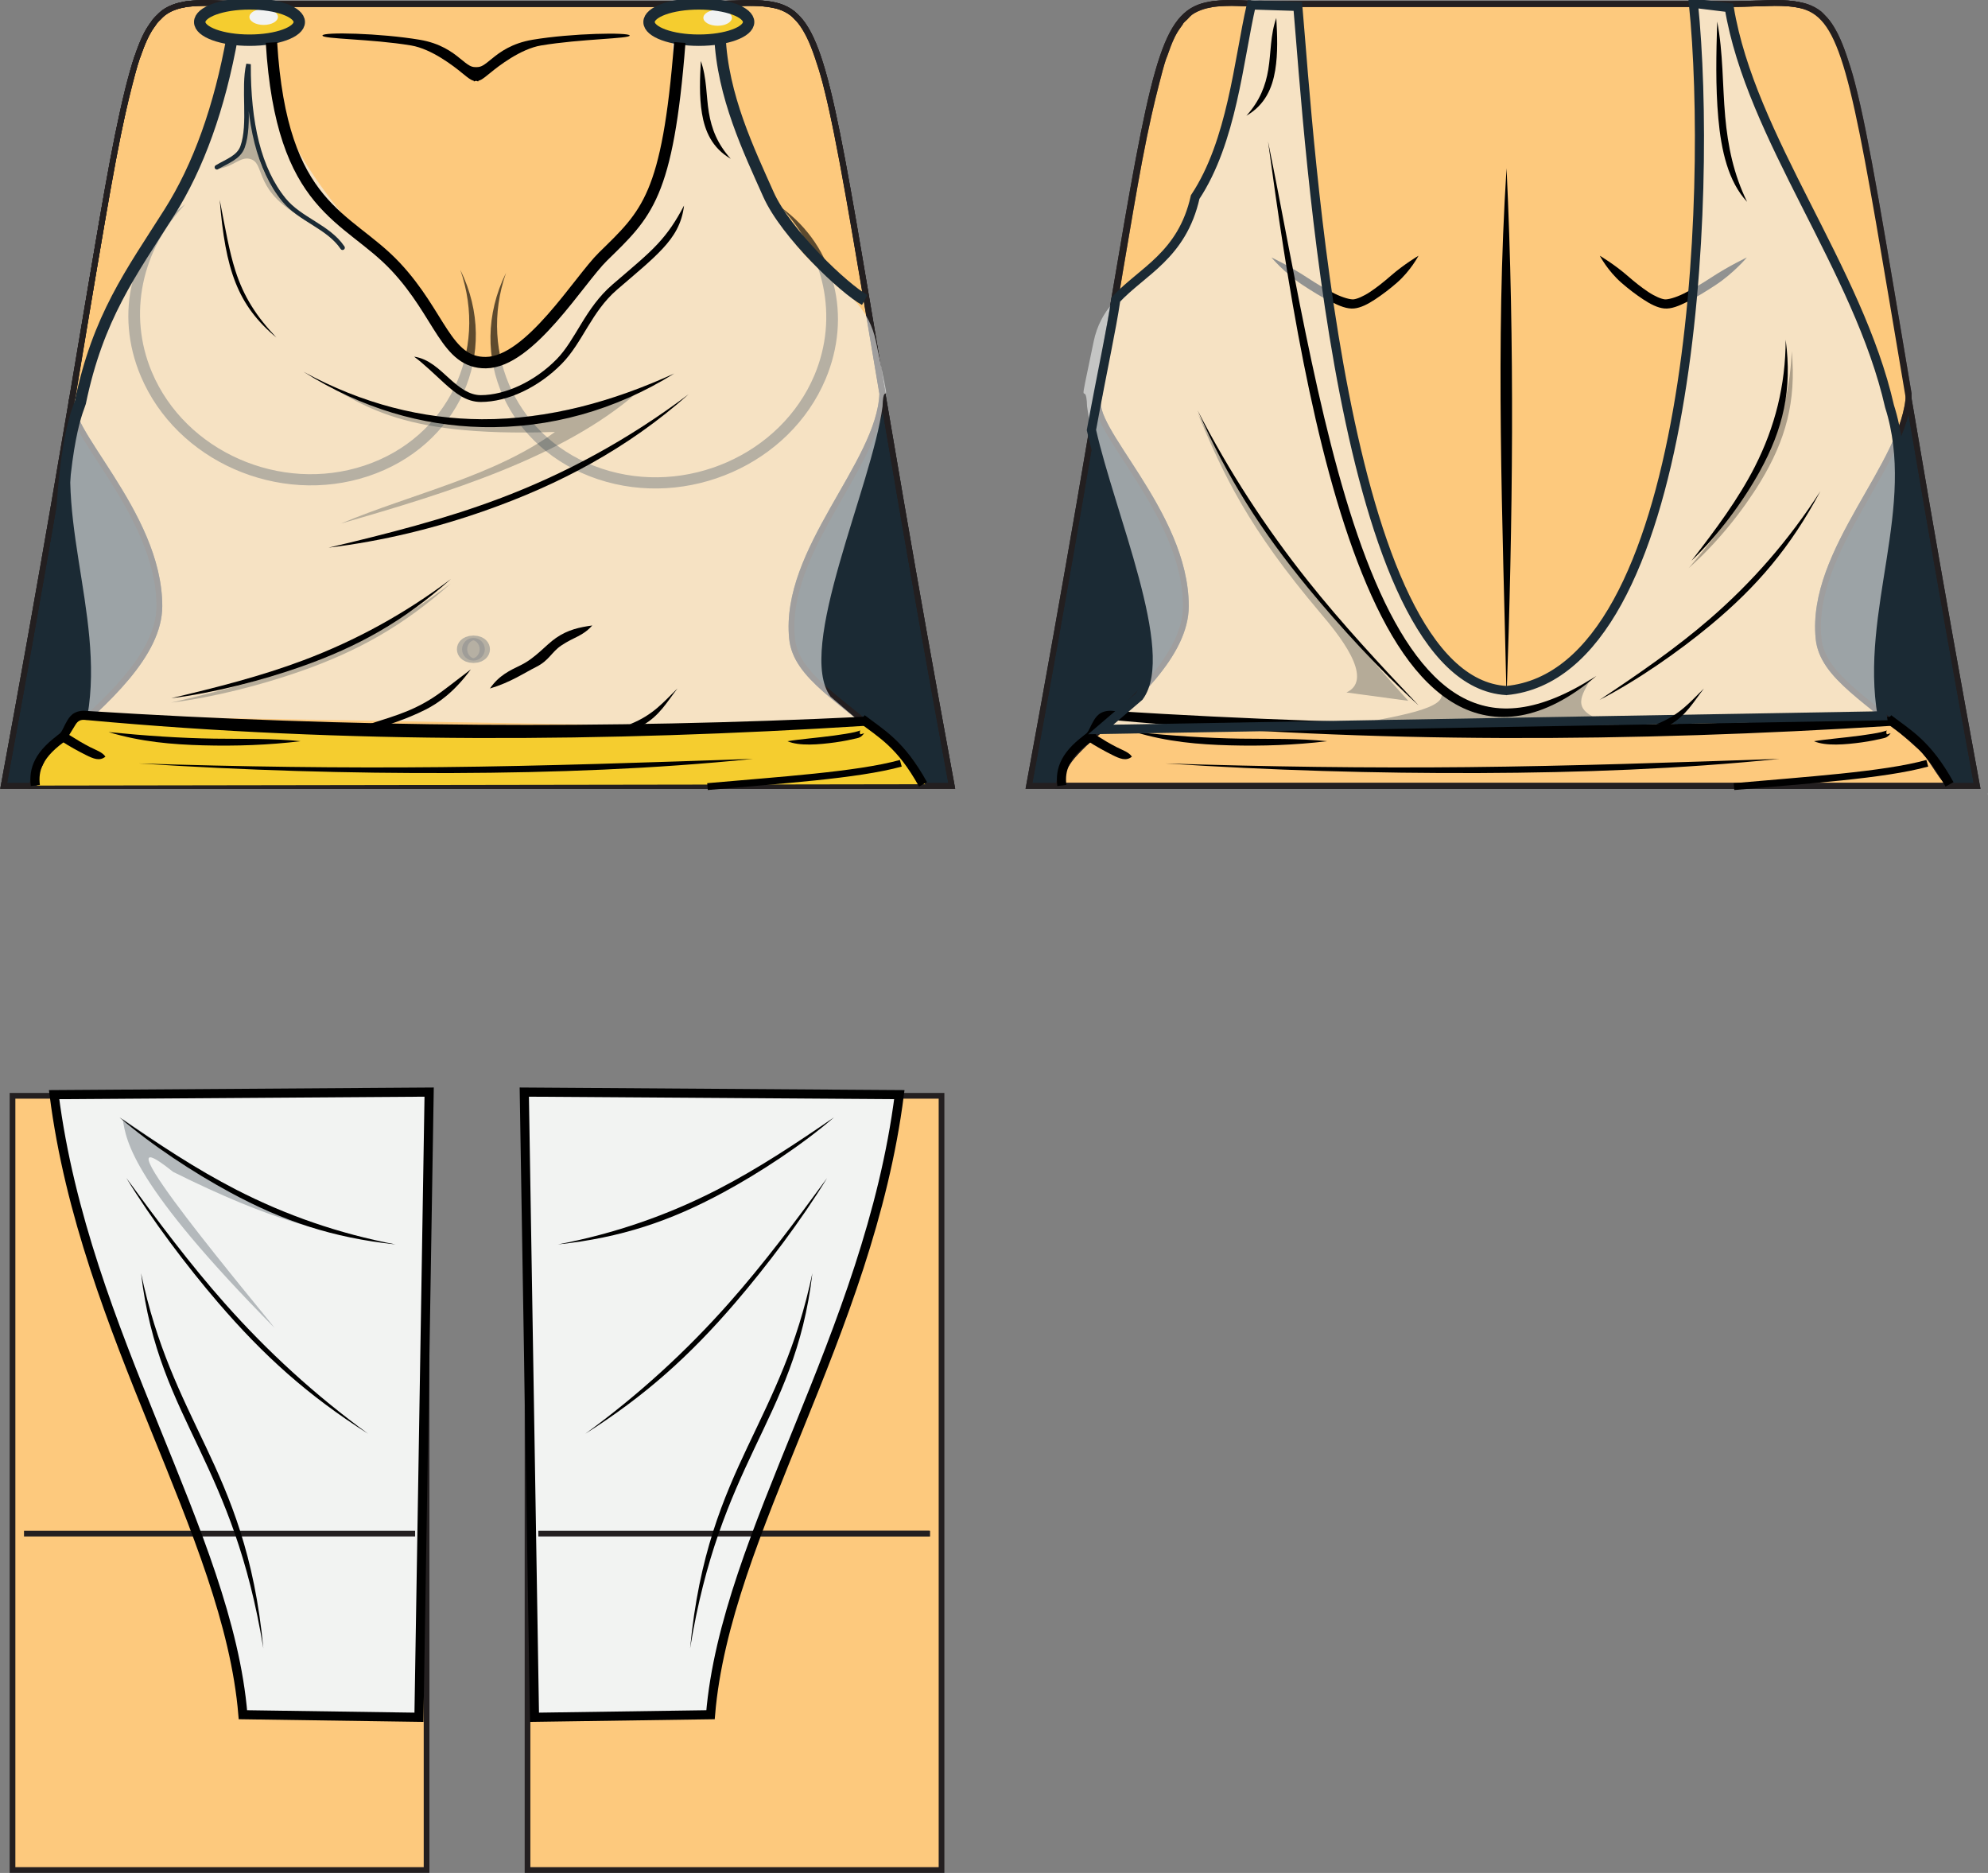 <?xml version="1.0" encoding="UTF-8" standalone="no"?>
<!-- Created with Inkscape (http://www.inkscape.org/) -->

<svg
   xmlns:dc="http://purl.org/dc/elements/1.1/"
   xmlns:cc="http://creativecommons.org/ns#"
   xmlns:rdf="http://www.w3.org/1999/02/22-rdf-syntax-ns#"
   xmlns:svg="http://www.w3.org/2000/svg"
   xmlns="http://www.w3.org/2000/svg"
   xmlns:xlink="http://www.w3.org/1999/xlink"
   xmlns:sodipodi="http://sodipodi.sourceforge.net/DTD/sodipodi-0.dtd"
   xmlns:inkscape="http://www.inkscape.org/namespaces/inkscape"
   width="108.979"
   height="102.656"
   id="svg2"
   version="1.1"
   inkscape:version="0.48.2 r9819"
   sodipodi:docname="aphrodite.svg"
   inkscape:export-filename="C:\Dokumente und Einstellungen\John\Desktop\minifigs\done\aphrodite.png"
   inkscape:export-xdpi="1490.6536"
   inkscape:export-ydpi="1490.6536">
  <rect width="100%" height="100%" fill="#808080" stroke="none"/>
  <defs
     id="defs4">
    <linearGradient
       inkscape:collect="always"
       id="linearGradient4011">
      <stop
         style="stop-color:#ffffff;stop-opacity:1;"
         offset="0"
         id="stop4013" />
      <stop
         style="stop-color:#ffffff;stop-opacity:0;"
         offset="1"
         id="stop4015" />
    </linearGradient>
    <linearGradient
       inkscape:collect="always"
       id="linearGradient3997">
      <stop
         style="stop-color:#ffffff;stop-opacity:1;"
         offset="0"
         id="stop3999" />
      <stop
         style="stop-color:#ffffff;stop-opacity:0;"
         offset="1"
         id="stop4001" />
    </linearGradient>
    <inkscape:path-effect
       effect="skeletal"
       id="path-effect4237"
       is_visible="true"
       pattern="M 0,5 C 0,2.24 2.24,0 5,0 7.76,0 10,2.24 10,5 10,7.76 7.76,10 5,10 2.24,10 0,7.76 0,5 z"
       copytype="single_stretched"
       prop_scale="1"
       scale_y_rel="false"
       spacing="0"
       normal_offset="0"
       tang_offset="0"
       prop_units="false"
       vertical_pattern="false"
       fuse_tolerance="0" />
    <clipPath
       id="clipPath2999"
       clipPathUnits="userSpaceOnUse">
      <path
         id="path3001"
         d="M 0,792 612,792 612,0 0,0 0,792 z"
         inkscape:connector-curvature="0" />
    </clipPath>
    <radialGradient
       gradientUnits="userSpaceOnUse"
       gradientTransform="matrix(0.76,-0.036,0.132,2.752,16.986,-78.269)"
       r="12.65"
       fy="46.658"
       fx="96.306"
       cy="46.658"
       cx="96.306"
       id="radialGradient3972"
       xlink:href="#linearGradient3966"
       inkscape:collect="always" />
    <clipPath
       clipPathUnits="userSpaceOnUse"
       id="clipPath2999-4">
      <path
         inkscape:connector-curvature="0"
         d="M 0,792 612,792 612,0 0,0 0,792 z"
         id="path3001-0" />
    </clipPath>
    <linearGradient
       id="linearGradient3966">
      <stop
         id="stop3968"
         offset="0"
         style="stop-color:#c0ac02;stop-opacity:1;" />
      <stop
         id="stop3970"
         offset="1"
         style="stop-color:#fdea41;stop-opacity:0;" />
    </linearGradient>
    <radialGradient
       inkscape:collect="always"
       xlink:href="#linearGradient3997"
       id="radialGradient4003"
       cx="165.811"
       cy="47.694"
       fx="165.811"
       fy="47.694"
       r="3.812"
       gradientTransform="matrix(0.644,-0.188,0.312,1.07,43.64,27.156)"
       gradientUnits="userSpaceOnUse" />
    <radialGradient
       inkscape:collect="always"
       xlink:href="#linearGradient3997"
       id="radialGradient4007"
       gradientUnits="userSpaceOnUse"
       gradientTransform="matrix(-0.644,-0.188,-0.312,1.07,293.731,27.156)"
       cx="165.811"
       cy="47.694"
       fx="165.811"
       fy="47.694"
       r="3.812" />
    <radialGradient
       inkscape:collect="always"
       xlink:href="#linearGradient4011"
       id="radialGradient4017"
       cx="169.323"
       cy="41.785"
       fx="169.323"
       fy="41.785"
       r="6.983"
       gradientTransform="matrix(0.31,-0.018,0.037,0.633,114.753,21.469)"
       gradientUnits="userSpaceOnUse" />
    <linearGradient
       id="linearGradient3966-2">
      <stop
         style="stop-color:#c0ac02;stop-opacity:1;"
         offset="0"
         id="stop3968-4" />
      <stop
         style="stop-color:#fdea41;stop-opacity:0;"
         offset="1"
         id="stop3970-5" />
    </linearGradient>
    <clipPath
       id="clipPath2999-4-8"
       clipPathUnits="userSpaceOnUse">
      <path
         id="path3001-0-8"
         d="M 0,792 612,792 612,0 0,0 0,792 z"
         inkscape:connector-curvature="0" />
    </clipPath>
    <radialGradient
       inkscape:collect="always"
       xlink:href="#linearGradient3966-2"
       id="radialGradient3972-4"
       cx="96.306"
       cy="46.658"
       fx="96.306"
       fy="46.658"
       r="12.65"
       gradientTransform="matrix(0.76,-0.036,0.132,2.752,16.986,-78.269)"
       gradientUnits="userSpaceOnUse" />
    <clipPath
       clipPathUnits="userSpaceOnUse"
       id="clipPath2999-0">
      <path
         inkscape:connector-curvature="0"
         d="M 0,792 612,792 612,0 0,0 0,792 z"
         id="path3001-9" />
    </clipPath>
    <inkscape:path-effect
       fuse_tolerance="0"
       vertical_pattern="false"
       prop_units="false"
       tang_offset="0"
       normal_offset="0"
       spacing="0"
       scale_y_rel="false"
       prop_scale="1"
       copytype="single_stretched"
       pattern="M 0,5 C 0,2.24 2.24,0 5,0 7.76,0 10,2.24 10,5 10,7.76 7.76,10 5,10 2.24,10 0,7.76 0,5 z"
       is_visible="true"
       id="path-effect4237-4"
       effect="skeletal" />
  </defs>
  <sodipodi:namedview
     id="base"
     pagecolor="#ffffff"
     bordercolor="#666666"
     borderopacity="1.0"
     inkscape:pageopacity="0.0"
     inkscape:pageshadow="2"
     inkscape:zoom="4.13"
     inkscape:cx="46.084077"
     inkscape:cy="89.736498"
     inkscape:document-units="px"
     inkscape:current-layer="layer1"
     showgrid="false"
     fit-margin-top="0"
     fit-margin-left="0"
     fit-margin-right="0"
     fit-margin-bottom="0"
     inkscape:window-width="1400"
     inkscape:window-height="1024"
     inkscape:window-x="1276"
     inkscape:window-y="-4"
     inkscape:window-maximized="1"
     showguides="true"
     inkscape:guide-bbox="true"
     inkscape:snap-global="false">
    <sodipodi:guide
       orientation="0,1"
       position="11.281,80.955"
       id="guide3274" />
    <sodipodi:guide
       orientation="1,0"
       position="26.132,86.072"
       id="guide3960" />
  </sodipodi:namedview>
  <g
     inkscape:label="template"
     inkscape:groupmode="layer"
     id="layer1"
     transform="translate(-360.938,-409.844)"
     style="display:inline">
    <path
       inkscape:connector-curvature="0"
       d="m 469.904,453.287 0,0.066 0.013,0.065 -0.013,-0.131 z"
       style="fill:#ffffff;fill-opacity:1;fill-rule:nonzero;stroke:none"
       id="path3007" />
    <path
       inkscape:connector-curvature="0"
       d="m 384.322,512.338 -22.698,0 0,-42.434 22.698,0 0,42.434 z"
       style="fill:#fdc97d;stroke:#231f20;stroke-width:0.312;stroke-linecap:butt;stroke-linejoin:miter;stroke-miterlimit:4;stroke-opacity:1;stroke-dasharray:none"
       id="path3033" />
    <path
       inkscape:connector-curvature="0"
       d="m 412.551,512.339 -22.695,0 0,-42.435 22.695,0 0,42.435 z"
       style="fill:#fdc97d;stroke:#231f20;stroke-width:0.312;stroke-linecap:butt;stroke-linejoin:miter;stroke-miterlimit:4;stroke-opacity:1;stroke-dasharray:none"
       id="path3049" />
    <path
       inkscape:connector-curvature="0"
       d="m 390.483,493.902 21.44,0"
       style="fill:#ffffff;fill-opacity:1;fill-rule:nonzero;stroke:none"
       id="path3051" />
    <path
       inkscape:connector-curvature="0"
       d="m 390.483,493.902 21.44,0"
       style="fill:none;stroke:#231f20;stroke-width:0.312;stroke-linecap:butt;stroke-linejoin:miter;stroke-miterlimit:4;stroke-opacity:1;stroke-dasharray:none"
       id="path3053" />
  </g>
  <g
     inkscape:groupmode="layer"
     id="layer3"
     inkscape:label="aphrodite"
     style="display:none"
     sodipodi:insensitive="true"
     transform="translate(-142.768,-31.468)">
    <g
       inkscape:groupmode="layer"
       id="layer23"
       inkscape:label="skin"
       style="display:inline"
       sodipodi:insensitive="true">
      <path
         id="path4106"
         style="fill:#1b2a34;stroke:#231f20;stroke-width:0.312;stroke-linecap:butt;stroke-linejoin:miter;stroke-miterlimit:4;stroke-opacity:1;stroke-dasharray:none;display:inline"
         d="m 361.138,452.92 c 8.732,-47.294 5.343,-42.679 14.268,-42.856 l 23.44,0 c 8.926,0.177 5.535,-4.438 14.265,42.856 l -51.972,0 z"
         inkscape:connector-curvature="0"
         transform="translate(-218.169,-378.376)" />
      <path
         sodipodi:nodetypes="cccccccccccsccsccscscccsscssscccccccccccccccccccc"
         style="fill:#fdc97d;stroke:#231f20;stroke-width:0.312;stroke-linecap:butt;stroke-linejoin:miter;stroke-miterlimit:4;stroke-opacity:1;stroke-dasharray:none;display:inline"
         d="m 153.861,31.629 c -0.192,0.002 -0.357,0.018 -0.531,0.031 -0.118,0.009 -0.234,0.016 -0.344,0.031 -0.045,0.006 -0.081,0.023 -0.125,0.031 -0.147,0.025 -0.272,0.052 -0.406,0.094 -0.252,0.08 -0.504,0.185 -0.719,0.344 -0.012,0.009 -0.019,0.022 -0.031,0.031 -0.082,0.063 -0.142,0.142 -0.219,0.219 -0.082,0.08 -0.173,0.153 -0.25,0.25 -0.014,0.018 -0.017,0.044 -0.031,0.062 -0.135,0.179 -0.281,0.385 -0.406,0.625 -0.023,0.045 -0.039,0.078 -0.062,0.125 -0.142,0.29 -0.272,0.645 -0.406,1.031 -0.018,0.051 -0.045,0.103 -0.062,0.156 -0.133,0.397 -0.243,0.838 -0.375,1.344 -0.282,1.083 -0.589,2.419 -0.906,4.094 -0.011,0.058 -0.02,0.098 -0.031,0.156 -0.311,1.648 -0.635,3.576 -1.031,5.906 -0.349,2.052 -0.729,4.41 -1.178,7.083 -0.706,1.595 4.764,6.292 4.759,11.453 -0.003,2.638 -2.903,5.246 -5.551,7.526 -0.614,0.606 -1.227,1.17 -1.438,2.312 l 48.875,0 c -0.703,-0.753 -0.959,-1.501 -1.606,-2.097 -2.822,-2.601 -5.39,-3.856 -5.602,-5.968 -0.488,-4.863 4.797,-9.57 4.946,-13.418 -1.483,-8.77 -2.312,-13.977 -3.113,-17.048 -0.141,-0.541 -0.295,-1.02 -0.438,-1.438 -0.143,-0.417 -0.286,-0.785 -0.438,-1.094 -0.023,-0.047 -0.039,-0.08 -0.062,-0.125 -0.13,-0.248 -0.266,-0.473 -0.406,-0.656 -0.083,-0.108 -0.162,-0.194 -0.25,-0.281 -0.062,-0.062 -0.123,-0.135 -0.188,-0.188 -0.213,-0.17 -0.437,-0.287 -0.688,-0.375 -0.161,-0.058 -0.351,-0.093 -0.531,-0.125 -0.059,-0.01 -0.126,-0.024 -0.188,-0.031 -0.088,-0.011 -0.189,-0.024 -0.281,-0.031 -0.237,-0.017 -0.509,-0.033 -0.781,-0.031 -0.228,0.002 -0.464,0.023 -0.719,0.031 -0.08,0.003 -0.198,-0.003 -0.281,0 -0.621,0.02 -1.291,0.047 -2.094,0.031 -0.012,-2.22e-4 -0.019,2.39e-4 -0.031,0 l -23.406,0 c -0.012,2.39e-4 -0.019,-2.22e-4 -0.031,0 -0.803,0.016 -1.472,-0.011 -2.094,-0.031 -0.095,-0.003 -0.19,0.003 -0.281,0 -0.255,-0.008 -0.491,-0.03 -0.719,-0.031 -0.079,-5.26e-4 -0.174,-7.76e-4 -0.25,0 z"
         id="path3229"
         inkscape:connector-curvature="0" />
    </g>
    <g
       inkscape:groupmode="layer"
       id="layer22"
       inkscape:label="silhouette"
       style="display:inline"
       sodipodi:insensitive="true">
      <path
         id="path3260"
         style="opacity:0.632;fill:none;stroke:#231f20;stroke-width:0.312;stroke-linecap:butt;stroke-linejoin:miter;stroke-miterlimit:4;stroke-opacity:1;stroke-dasharray:none;display:inline"
         d="m 142.969,74.545 c 8.732,-47.294 5.343,-42.679 14.268,-42.856 l 23.44,0 c 8.926,0.177 5.535,-4.438 14.265,42.856 l -51.972,0 z"
         inkscape:connector-curvature="0" />
      <path
         inkscape:connector-curvature="0"
         id="path3262"
         d="m 153.861,31.629 c -0.192,0.002 -0.357,0.018 -0.531,0.031 -0.118,0.009 -0.234,0.016 -0.344,0.031 -0.045,0.006 -0.081,0.023 -0.125,0.031 -0.147,0.025 -0.272,0.052 -0.406,0.094 -0.252,0.08 -0.504,0.185 -0.719,0.344 -0.012,0.009 -0.019,0.022 -0.031,0.031 -0.082,0.063 -0.142,0.142 -0.219,0.219 -0.082,0.08 -0.173,0.153 -0.25,0.25 -0.014,0.018 -0.017,0.044 -0.031,0.062 -0.135,0.179 -0.281,0.385 -0.406,0.625 -0.023,0.045 -0.039,0.078 -0.062,0.125 -0.142,0.29 -0.272,0.645 -0.406,1.031 -0.018,0.051 -0.045,0.103 -0.062,0.156 -0.133,0.397 -0.243,0.838 -0.375,1.344 -0.282,1.083 -0.589,2.419 -0.906,4.094 -0.011,0.058 -0.02,0.098 -0.031,0.156 -0.311,1.648 -0.635,3.576 -1.031,5.906 -0.349,2.052 -0.729,4.41 -1.178,7.083 -0.706,1.595 4.764,6.292 4.759,11.453 -0.003,2.638 -2.903,5.246 -5.551,7.526 -0.614,0.606 -1.227,1.17 -1.438,2.312 l 48.875,0 c -0.703,-0.753 -0.959,-1.501 -1.606,-2.097 -2.822,-2.601 -5.39,-3.856 -5.602,-5.968 -0.488,-4.863 4.797,-9.57 4.946,-13.418 -1.483,-8.77 -2.312,-13.977 -3.113,-17.048 -0.141,-0.541 -0.295,-1.02 -0.438,-1.438 -0.143,-0.417 -0.286,-0.785 -0.438,-1.094 -0.023,-0.047 -0.039,-0.08 -0.062,-0.125 -0.13,-0.248 -0.266,-0.473 -0.406,-0.656 -0.083,-0.108 -0.162,-0.194 -0.25,-0.281 -0.062,-0.062 -0.123,-0.135 -0.188,-0.188 -0.213,-0.17 -0.437,-0.287 -0.688,-0.375 -0.161,-0.058 -0.351,-0.093 -0.531,-0.125 -0.059,-0.01 -0.126,-0.024 -0.188,-0.031 -0.088,-0.011 -0.189,-0.024 -0.281,-0.031 -0.237,-0.017 -0.509,-0.033 -0.781,-0.031 -0.228,0.002 -0.464,0.023 -0.719,0.031 -0.08,0.003 -0.198,-0.003 -0.281,0 -0.621,0.02 -1.291,0.047 -2.094,0.031 -0.012,-2.22e-4 -0.019,2.39e-4 -0.031,0 l -23.406,0 c -0.012,2.39e-4 -0.019,-2.22e-4 -0.031,0 -0.803,0.016 -1.472,-0.011 -2.094,-0.031 -0.095,-0.003 -0.19,0.003 -0.281,0 -0.255,-0.008 -0.491,-0.03 -0.719,-0.031 -0.079,-5.26e-4 -0.174,-7.76e-4 -0.25,0 z"
         style="opacity:0.632;fill:none;stroke:#231f20;stroke-width:0.312;stroke-linecap:butt;stroke-linejoin:miter;stroke-miterlimit:4;stroke-opacity:1;stroke-dasharray:none;display:inline"
         sodipodi:nodetypes="cccccccccccsccsccscscccsscssscccccccccccccccccccc" />
      <path
         sodipodi:nodetypes="sscsscs"
         inkscape:connector-curvature="0"
         id="path3266"
         d="m 150.481,52.076 c 1.964,4.662 7.555,7.122 12.469,5.493 4.914,-1.629 7.301,-6.747 5.051,-11.312 1.549,4.451 -0.666,9.207 -5.263,10.731 -4.597,1.524 -9.81,-0.773 -11.645,-5.127 -1.343,-3.188 -0.538,-6.72 1.828,-9.196 -3.008,2.183 -3.88,5.994 -2.44,9.411 z"
         style="font-size:medium;font-style:normal;font-variant:normal;font-weight:normal;font-stretch:normal;text-indent:0;text-align:start;text-decoration:none;line-height:normal;letter-spacing:normal;word-spacing:normal;text-transform:none;direction:ltr;block-progression:tb;writing-mode:lr-tb;text-anchor:start;baseline-shift:baseline;opacity:0.632;color:#000000;fill:#000000;fill-opacity:1;stroke:none;stroke-width:0.6;marker:none;visibility:visible;display:inline;overflow:visible;enable-background:accumulate;font-family:Sans;-inkscape-font-specification:Sans" />
      <path
         style="font-size:medium;font-style:normal;font-variant:normal;font-weight:normal;font-stretch:normal;text-indent:0;text-align:start;text-decoration:none;line-height:normal;letter-spacing:normal;word-spacing:normal;text-transform:none;direction:ltr;block-progression:tb;writing-mode:lr-tb;text-anchor:start;baseline-shift:baseline;opacity:0.632;color:#000000;fill:#000000;fill-opacity:1;stroke:none;stroke-width:0.6;marker:none;visibility:visible;display:inline;overflow:visible;enable-background:accumulate;font-family:Sans;-inkscape-font-specification:Sans"
         d="m 188.026,52.246 c -1.964,4.662 -7.555,7.122 -12.469,5.493 -4.914,-1.629 -7.301,-6.747 -5.051,-11.312 -1.549,4.451 0.666,9.207 5.263,10.731 4.597,1.524 9.81,-0.773 11.645,-5.127 1.343,-3.188 0.538,-6.72 -1.828,-9.196 3.008,2.183 3.88,5.994 2.44,9.411 z"
         id="path3268"
         inkscape:connector-curvature="0"
         sodipodi:nodetypes="sscsscs" />
      <path
         transform="matrix(0.939,0,0,0.437,11.054,36.937)"
         d="m 168.574,68.917 c 0,0.784 -0.298,1.42 -0.665,1.42 -0.367,0 -0.665,-0.636 -0.665,-1.42 0,-0.784 0.298,-1.42 0.665,-1.42 0.367,0 0.665,0.636 0.665,1.42 z"
         sodipodi:ry="1.4195675"
         sodipodi:rx="0.66542226"
         sodipodi:cy="68.916588"
         sodipodi:cx="167.90822"
         id="path3270"
         style="opacity:0.632;fill:#000000;stroke:#000000;stroke-width:0.6;stroke-miterlimit:4;stroke-opacity:1;stroke-dasharray:none;display:inline"
         sodipodi:type="arc" />
      <path
         transform="translate(-218.169,-378.376)"
         inkscape:connector-curvature="0"
         d="m 361.138,452.92 c 8.732,-47.294 5.343,-42.679 14.268,-42.856 l 23.44,0 c 8.926,0.177 5.535,-4.438 14.265,42.856 l -51.972,0 z"
         style="fill:none;stroke:#231f20;stroke-width:0.312;stroke-linecap:butt;stroke-linejoin:miter;stroke-miterlimit:4;stroke-opacity:1;stroke-dasharray:none;display:inline"
         id="path3093" />
    </g>
    <g
       inkscape:groupmode="layer"
       id="layer24"
       inkscape:label="blouse">
      <g
         inkscape:groupmode="layer"
         id="layer27"
         inkscape:label="bg"
         sodipodi:insensitive="true">
        <path
           style="opacity:0.6;fill:#f2f3f2;stroke:none"
           d="m 190.398,71.45 -3.826,-3.526 3.451,-11.478 c 0.05,-1.771 1.337,-1.659 0.764,-6.259 -0.505,-4.055 -3.854,-5.039 -5.565,-7.92 -2.022,-3.051 -2.379,-6.102 -3.076,-9.152 l -2.551,0.375 c 0.534,5.251 -0.752,9.814 -4.798,13.257 -1.379,1.174 -3.887,4.549 -5.554,4.672 -0.913,-0.182 -2.514,-2.475 -4.71,-4.817 -3.507,-3.741 -7.717,-8.654 -6.918,-13.188 l -1.964,0.536 c -1.184,7.153 -6.771,12.219 -8.493,19.788 -1.756,5.508 1.388,11.265 0.404,16.961 z"
           id="path4104"
           inkscape:connector-curvature="0"
           sodipodi:nodetypes="cccscccscsccccc" />
        <path
           style="fill:#f5cd2f;stroke:none"
           d="m 144.786,74.525 c 0.333,-1.734 1.294,-2.966 2.626,-3.901 14.179,1.063 28.357,0.959 42.536,0.225 1.498,0.942 3.003,1.878 3.526,3.601 z"
           id="path4109"
           inkscape:connector-curvature="0"
           sodipodi:nodetypes="ccccc" />
        <path
           style="font-size:medium;font-style:normal;font-variant:normal;font-weight:normal;font-stretch:normal;text-indent:0;text-align:start;text-decoration:none;line-height:normal;letter-spacing:normal;word-spacing:normal;text-transform:none;direction:ltr;block-progression:tb;writing-mode:lr-tb;text-anchor:start;baseline-shift:baseline;color:#000000;fill:#000000;fill-opacity:1;stroke:none;stroke-width:1px;marker:none;visibility:visible;display:inline;overflow:visible;enable-background:accumulate;font-family:Sans;-inkscape-font-specification:Sans"
           d="m 171.961,33.647 c -1.133,0.19 -1.788,0.677 -2.219,1.031 -0.215,0.177 -0.371,0.301 -0.5,0.375 -0.111,0.064 -0.205,0.093 -0.344,0.094 -0.026,0.001 -0.04,1.46e-4 -0.062,0 -0.138,-8.98e-4 -0.232,-0.03 -0.344,-0.094 -0.129,-0.074 -0.285,-0.198 -0.5,-0.375 -0.431,-0.355 -1.085,-0.841 -2.219,-1.031 -2.169,-0.363 -5.309,-0.436 -5.328,-0.234 -0.019,0.201 2.69,0.183 4.859,0.547 1.133,0.19 2.35,1.145 2.781,1.5 0.215,0.177 0.371,0.301 0.5,0.375 0.055,0.032 0.105,0.047 0.156,0.062 -0.002,0.014 0.002,0.017 0,0.031 0.053,0.003 0.084,-0.027 0.125,-0.031 0.041,0.004 0.072,0.034 0.125,0.031 -0.002,-0.015 0.002,-0.018 0,-0.031 0.052,-0.016 0.101,-0.031 0.156,-0.062 0.129,-0.074 0.285,-0.198 0.5,-0.375 0.431,-0.355 1.648,-1.31 2.781,-1.5 2.169,-0.363 4.901,-0.368 4.859,-0.547 -0.042,-0.178 -3.159,-0.129 -5.328,0.234 z"
           id="path3174"
           inkscape:connector-curvature="0"
           sodipodi:nodetypes="ssscsssszsscccccccsszs" />
      </g>
      <g
         inkscape:groupmode="layer"
         id="layer26"
         inkscape:label="lines">
        <path
           style="font-size:medium;font-style:normal;font-variant:normal;font-weight:normal;font-stretch:normal;text-indent:0;text-align:start;text-decoration:none;line-height:normal;letter-spacing:normal;word-spacing:normal;text-transform:none;direction:ltr;block-progression:tb;writing-mode:lr-tb;text-anchor:start;baseline-shift:baseline;color:#000000;fill:#1b2a34;fill-opacity:1;stroke:none;stroke-width:0.625;marker:none;visibility:visible;display:inline;overflow:visible;enable-background:accumulate;font-family:Sans;-inkscape-font-specification:Sans"
           d="m 151.519,43.388 c -4.485,4.835 -6.67,14.416 -4.29,23.329 0.298,1.117 0.669,2.772 -0.164,4.406 -1.366,1.033 -0.962,1.014 0.355,-0.309 1.04,-1.294 0.618,-3.191 0.374,-4.226 -2.306,-9.803 0.47,-18.696 4.318,-22.982 0.117,-0.215 2.157,-2.061 2.101,-2.166 -0.19,-0.109 -2.57,1.555 -2.695,1.947 z"
           id="path3234"
           inkscape:connector-curvature="0"
           sodipodi:nodetypes="csccscccc" />
        <path
           style="fill:none;stroke:#1b2a34;stroke-width:0.625;stroke-linecap:butt;stroke-linejoin:miter;stroke-miterlimit:4;stroke-opacity:1;stroke-dasharray:none;display:inline"
           d="m 152.228,43.107 c 1.517,-2.194 3.127,-5.848 3.285,-9.667"
           id="path4008"
           inkscape:connector-curvature="0"
           sodipodi:nodetypes="cc" />
        <path
           sodipodi:type="arc"
           style="fill:none;stroke:#1b2a34;stroke-width:0.625;stroke-linecap:round;stroke-miterlimit:4;stroke-opacity:1;stroke-dasharray:none;display:inline"
           id="path4010"
           sodipodi:cx="158.10243"
           sodipodi:cy="32.67609"
           sodipodi:rx="2.729094"
           sodipodi:ry="0.9945004"
           d="m 160.832,32.676 c 0,0.549 -1.222,0.995 -2.729,0.995 -1.507,0 -2.729,-0.445 -2.729,-0.995 0,-0.549 1.222,-0.995 2.729,-0.995 1.507,0 2.729,0.445 2.729,0.995 z"
           transform="translate(-1.658,0)" />
        <path
           sodipodi:nodetypes="cscccscccc"
           inkscape:connector-curvature="0"
           id="path4012"
           d="m 186.228,43.388 c 2.383,2.569 2.829,5.906 1.721,10.281 -1.162,4.585 2.367,9.467 -1.591,15.018 -0.089,0.141 -1.003,1.558 -1.141,1.466 -0.186,-0.085 0.804,-1.686 0.786,-1.774 3.503,-6.278 -0.163,-10.288 1.142,-14.636 1.848,-6.156 0.611,-7.774 -1.51,-10.136 -0.117,-0.215 -2.157,-2.061 -2.101,-2.166 0.19,-0.109 2.57,1.555 2.695,1.947 z"
           style="font-size:medium;font-style:normal;font-variant:normal;font-weight:normal;font-stretch:normal;text-indent:0;text-align:start;text-decoration:none;line-height:normal;letter-spacing:normal;word-spacing:normal;text-transform:none;direction:ltr;block-progression:tb;writing-mode:lr-tb;text-anchor:start;baseline-shift:baseline;color:#000000;fill:#1b2a34;fill-opacity:1;stroke:none;stroke-width:0.625;marker:none;visibility:visible;display:inline;overflow:visible;enable-background:accumulate;font-family:Sans;-inkscape-font-specification:Sans" />
        <path
           sodipodi:nodetypes="cc"
           inkscape:connector-curvature="0"
           id="path4014"
           d="m 185.519,43.107 c -1.517,-2.194 -3.127,-5.848 -3.285,-9.667"
           style="fill:none;stroke:#1b2a34;stroke-width:0.625;stroke-linecap:butt;stroke-linejoin:miter;stroke-miterlimit:4;stroke-opacity:1;stroke-dasharray:none;display:inline" />
        <path
           transform="matrix(-1,0,0,1,339.18,0)"
           d="m 160.832,32.676 c 0,0.549 -1.222,0.995 -2.729,0.995 -1.507,0 -2.729,-0.445 -2.729,-0.995 0,-0.549 1.222,-0.995 2.729,-0.995 1.507,0 2.729,0.445 2.729,0.995 z"
           sodipodi:ry="0.9945004"
           sodipodi:rx="2.729094"
           sodipodi:cy="32.67609"
           sodipodi:cx="158.10243"
           id="path4016"
           style="fill:none;stroke:#1b2a34;stroke-width:0.625;stroke-linecap:round;stroke-miterlimit:4;stroke-opacity:1;stroke-dasharray:none;display:inline"
           sodipodi:type="arc" />
        <path
           style="fill:none;stroke:#000000;stroke-width:0.625;stroke-linecap:butt;stroke-linejoin:miter;stroke-miterlimit:4;stroke-opacity:1;stroke-dasharray:none;display:inline"
           d="m 157.649,33.798 c 0.558,9.164 4.141,9.447 6.799,12.276 2.476,2.635 2.769,5.295 4.957,5.27 2.416,-0.027 5.104,-4.526 6.419,-5.813 2.396,-2.346 3.547,-3.263 4.209,-11.733"
           id="path4018"
           inkscape:connector-curvature="0"
           sodipodi:nodetypes="csssc" />
        <path
           style="fill:none;stroke:#1b2a34;stroke-width:0.25;stroke-linecap:round;stroke-linejoin:miter;stroke-miterlimit:4;stroke-opacity:1;stroke-dasharray:none;display:inline"
           d="m 161.546,45.045 c -0.78,-1.157 -2.335,-1.543 -3.214,-2.623 -1.372,-1.686 -1.953,-4.211 -1.94,-7.436 -0.315,1.32 0.123,3.277 -0.328,4.534 -0.209,0.581 -0.841,0.779 -1.406,1.115"
           id="path4020"
           inkscape:connector-curvature="0"
           sodipodi:nodetypes="cscsc" />
        <path
           style="font-size:medium;font-style:normal;font-variant:normal;font-weight:normal;font-stretch:normal;text-indent:0;text-align:start;text-decoration:none;line-height:normal;letter-spacing:normal;word-spacing:normal;text-transform:none;direction:ltr;block-progression:tb;writing-mode:lr-tb;text-anchor:start;baseline-shift:baseline;color:#000000;fill:#000000;fill-opacity:1;stroke:none;stroke-width:0.5;marker:none;visibility:visible;display:inline;overflow:visible;enable-background:accumulate;font-family:Sans;-inkscape-font-specification:Sans"
           d="m 169.177,54.446 c -3.224,-0.018 -6.525,-0.827 -9.771,-2.602 3.195,2.019 6.509,2.955 9.774,3.032 3.699,0.088 7.335,-0.927 10.554,-2.938 -3.369,1.536 -6.914,2.528 -10.557,2.508 z"
           id="path4022"
           inkscape:connector-curvature="0"
           sodipodi:nodetypes="scscs" />
        <path
           style="font-size:medium;font-style:normal;font-variant:normal;font-weight:normal;font-stretch:normal;text-indent:0;text-align:start;text-decoration:none;line-height:normal;letter-spacing:normal;word-spacing:normal;text-transform:none;direction:ltr;block-progression:tb;writing-mode:lr-tb;text-anchor:start;baseline-shift:baseline;color:#000000;fill:#000000;fill-opacity:1;stroke:none;stroke-width:0.375;marker:none;visibility:visible;display:inline;overflow:visible;enable-background:accumulate;font-family:Sans;-inkscape-font-specification:Sans"
           d="m 167.156,52.5 c 0.575,0.52 1.185,1.001 1.969,1 1.478,-0.002 3.173,-0.807 4.438,-2.094 1.145,-1.165 1.621,-2.848 3.031,-4.062 1.073,-0.924 1.872,-1.575 2.5,-2.25 0.628,-0.675 1.055,-1.371 1.172,-2.359 -0.445,0.843 -0.852,1.464 -1.453,2.109 -0.601,0.646 -1.392,1.291 -2.469,2.219 -1.505,1.297 -2.011,3.024 -3.062,4.094 -1.203,1.224 -2.817,1.967 -4.156,1.969 -0.624,7.45e-4 -1.156,-0.398 -1.719,-0.906 -0.562,-0.508 -1.146,-1.095 -1.938,-1.203 0.557,0.409 1.112,0.964 1.688,1.484 z"
           id="path4028"
           inkscape:connector-curvature="0"
           sodipodi:nodetypes="scssscssscscs" />
        <path
           style="font-size:medium;font-style:normal;font-variant:normal;font-weight:normal;font-stretch:normal;text-indent:0;text-align:start;text-decoration:none;line-height:normal;letter-spacing:normal;word-spacing:normal;text-transform:none;direction:ltr;block-progression:tb;writing-mode:lr-tb;text-anchor:start;baseline-shift:baseline;color:#000000;fill:#000000;fill-opacity:1;stroke:none;stroke-width:0.25;marker:none;visibility:visible;display:inline;overflow:visible;enable-background:accumulate;font-family:Sans;-inkscape-font-specification:Sans"
           d="m 155.67,46.299 c -0.337,-1.053 -0.551,-2.304 -0.858,-3.877 0.309,3.805 0.966,5.772 3.109,7.547 -1.091,-1.152 -1.788,-2.224 -2.251,-3.67 z"
           id="path4034"
           inkscape:connector-curvature="0"
           sodipodi:nodetypes="sccs" />
        <path
           style="font-size:medium;font-style:normal;font-variant:normal;font-weight:normal;font-stretch:normal;text-indent:0;text-align:start;text-decoration:none;line-height:normal;letter-spacing:normal;word-spacing:normal;text-transform:none;direction:ltr;block-progression:tb;writing-mode:lr-tb;text-anchor:start;baseline-shift:baseline;color:#000000;fill:#000000;fill-opacity:1;stroke:none;stroke-width:0.375;marker:none;visibility:visible;display:inline;overflow:visible;enable-background:accumulate;font-family:Sans;-inkscape-font-specification:Sans"
           d="m 170.123,58.802 c -2.993,1.127 -6.129,1.922 -9.342,2.683 2.976,-0.363 5.836,-1.065 8.585,-2.031 4.019,-1.413 7.8,-3.39 11.149,-6.375 -3.28,2.467 -6.729,4.344 -10.393,5.724 z"
           id="path4040"
           inkscape:connector-curvature="0"
           sodipodi:nodetypes="scscs" />
        <path
           style="font-size:medium;font-style:normal;font-variant:normal;font-weight:normal;font-stretch:normal;text-indent:0;text-align:start;text-decoration:none;line-height:normal;letter-spacing:normal;word-spacing:normal;text-transform:none;direction:ltr;block-progression:tb;writing-mode:lr-tb;text-anchor:start;baseline-shift:baseline;color:#000000;fill:#000000;fill-opacity:1;stroke:none;stroke-width:0.375;marker:none;visibility:visible;display:inline;overflow:visible;enable-background:accumulate;font-family:Sans;-inkscape-font-specification:Sans"
           d="m 181.625,37.625 c -0.15,-0.904 -0.107,-1.887 -0.438,-2.812 -0.051,0.942 -0.096,1.921 0.062,2.875 0.159,0.954 0.542,1.883 1.578,2.484 C 182.091,39.354 181.775,38.529 181.625,37.625 z"
           id="path4046"
           inkscape:connector-curvature="0"
           sodipodi:nodetypes="scccs" />
        <path
           style="font-size:medium;font-style:normal;font-variant:normal;font-weight:normal;font-stretch:normal;text-indent:0;text-align:start;text-decoration:none;line-height:normal;letter-spacing:normal;word-spacing:normal;text-transform:none;direction:ltr;block-progression:tb;writing-mode:lr-tb;text-anchor:start;baseline-shift:baseline;color:#000000;fill:#000000;fill-opacity:1;stroke:none;stroke-width:0.5;marker:none;visibility:visible;display:inline;overflow:visible;enable-background:accumulate;font-family:Sans;-inkscape-font-specification:Sans"
           d="m 147.688,72.406 c -0.326,-0.163 -0.724,-0.401 -1.125,-0.656 0.118,-0.201 0.255,-0.419 0.344,-0.562 0.066,-0.107 0.133,-0.175 0.219,-0.219 0.086,-0.043 0.195,-0.065 0.406,-0.031 l 0.031,0 c 14.208,1.306 28.417,1.203 42.625,0.312 l 0,-0.5 c -14.072,0.688 -28.325,0.59 -42.594,-0.312 l -0.031,0 -5e-5,0 c -0.269,-0.037 -0.502,5.51e-4 -0.688,0.094 -0.194,0.097 -0.312,0.254 -0.406,0.406 -0.188,0.305 -0.275,0.593 -0.406,0.719 l -0.25,0.219 0.281,0.188 c 0.487,0.315 0.963,0.575 1.375,0.781 0.412,0.206 0.762,0.357 1.078,0.094 -0.167,-0.244 -0.477,-0.341 -0.859,-0.531 z"
           id="path4052"
           inkscape:connector-curvature="0"
           sodipodi:nodetypes="sccccccccccsscccscs" />
        <path
           style="font-size:medium;font-style:normal;font-variant:normal;font-weight:normal;font-stretch:normal;text-indent:0;text-align:start;text-decoration:none;line-height:normal;letter-spacing:normal;word-spacing:normal;text-transform:none;direction:ltr;block-progression:tb;writing-mode:lr-tb;text-anchor:start;baseline-shift:baseline;color:#000000;fill:#000000;fill-opacity:1;stroke:none;stroke-width:0.375;marker:none;visibility:visible;display:inline;overflow:visible;enable-background:accumulate;font-family:Sans;-inkscape-font-specification:Sans"
           d="m 153.899,72.319 c 1.812,0.049 3.575,-0.013 5.351,-0.226 -1.582,-0.165 -3.148,-0.116 -4.739,-0.14 -1.862,-0.029 -3.76,-0.158 -5.792,-0.36 1.78,0.54 3.501,0.68 5.18,0.726 z"
           id="path4054"
           inkscape:connector-curvature="0"
           sodipodi:nodetypes="scscs" />
        <path
           style="font-size:medium;font-style:normal;font-variant:normal;font-weight:normal;font-stretch:normal;text-indent:0;text-align:start;text-decoration:none;line-height:normal;letter-spacing:normal;word-spacing:normal;text-transform:none;direction:ltr;block-progression:tb;writing-mode:lr-tb;text-anchor:start;baseline-shift:baseline;color:#000000;fill:#000000;fill-opacity:1;stroke:none;stroke-width:0.375;marker:none;visibility:visible;display:inline;overflow:visible;enable-background:accumulate;font-family:Sans;-inkscape-font-specification:Sans"
           d="m 166.936,73.514 c -5.482,0.055 -11.003,-0.022 -16.561,-0.202 5.786,0.378 11.529,0.548 17.23,0.526 5.525,-0.021 11.01,-0.222 16.442,-0.776 -5.67,0.192 -11.369,0.394 -17.11,0.452 z"
           id="path4056"
           inkscape:connector-curvature="0"
           sodipodi:nodetypes="scscs" />
        <path
           style="fill:none;stroke:#000000;stroke-width:0.375;stroke-linecap:butt;stroke-linejoin:miter;stroke-miterlimit:4;stroke-opacity:1;stroke-dasharray:none;display:inline"
           d="m 181.552,74.581 c 3.912,-0.35 8.222,-0.621 10.597,-1.279"
           id="path4058"
           inkscape:connector-curvature="0"
           sodipodi:nodetypes="cc" />
        <path
           style="font-size:medium;font-style:normal;font-variant:normal;font-weight:normal;font-stretch:normal;text-indent:0;text-align:start;text-decoration:none;line-height:normal;letter-spacing:normal;word-spacing:normal;text-transform:none;direction:ltr;block-progression:tb;writing-mode:lr-tb;text-anchor:start;baseline-shift:baseline;color:#000000;fill:#000000;fill-opacity:1;stroke:none;stroke-width:0.375;marker:none;visibility:visible;display:inline;overflow:visible;enable-background:accumulate;font-family:Sans;-inkscape-font-specification:Sans"
           d="m 188.562,72.156 c 0.453,-0.062 0.865,-0.15 1.156,-0.219 0.146,-0.034 0.255,-0.058 0.422,-0.281 l -0.203,0.062 c -0.027,-0.027 -0.044,-0.101 -0.031,-0.156 0.013,-0.056 0.022,-0.054 0.031,-0.062 -0.053,0.021 -0.176,0.062 -0.312,0.094 -0.273,0.064 -0.681,0.126 -1.125,0.188 -0.888,0.122 -1.942,0.204 -2.562,0.312 0.645,0.278 1.72,0.187 2.625,0.062 z"
           id="path4060"
           inkscape:connector-curvature="0"
           sodipodi:nodetypes="scccccsscs" />
        <path
           style="fill:none;stroke:#000000;stroke-width:0.5;stroke-linecap:butt;stroke-linejoin:miter;stroke-miterlimit:4;stroke-opacity:1;stroke-dasharray:none;display:inline"
           d="m 146.35,71.779 c -1.504,1.009 -1.752,1.893 -1.644,2.741"
           id="path4078"
           inkscape:connector-curvature="0"
           sodipodi:nodetypes="cc" />
        <path
           style="fill:none;stroke:#000000;stroke-width:0.5;stroke-linecap:butt;stroke-linejoin:miter;stroke-miterlimit:4;stroke-opacity:1;stroke-dasharray:none;display:inline"
           d="m 193.367,74.459 c -1.23,-2.223 -2.274,-2.763 -3.35,-3.593"
           id="path4080"
           inkscape:connector-curvature="0"
           sodipodi:nodetypes="cc" />
        <path
           style="fill:none;stroke:#000000;stroke-width:0.5;stroke-linecap:butt;stroke-linejoin:miter;stroke-miterlimit:4;stroke-opacity:1;stroke-dasharray:none"
           d="m 187.097,44.743 c 0.075,0.3 3.301,3.451 3.301,3.451"
           id="path4118"
           inkscape:connector-curvature="0"
           sodipodi:nodetypes="cc" />
      </g>
    </g>
  </g>
  <g
     style="display:inline"
     inkscape:label="aphrodite Kopie"
     id="g4120"
     inkscape:groupmode="layer"
     transform="translate(-142.768,-31.468)">
    <g
       style="display:inline"
       inkscape:label="skin"
       id="g4122"
       inkscape:groupmode="layer">
      <path
         id="path4357"
         style="fill:#1b2a34;stroke:#231f20;stroke-width:0.312;stroke-linecap:butt;stroke-linejoin:miter;stroke-miterlimit:4;stroke-opacity:1;stroke-dasharray:none;display:inline"
         d="m 199.175,74.545 c 8.732,-47.294 5.343,-42.679 14.268,-42.856 l 23.44,0 c 8.926,0.177 5.535,-4.438 14.265,42.856 l -51.972,0 z"
         inkscape:connector-curvature="0" />
      <path
         transform="translate(-218.169,-378.376)"
         inkscape:connector-curvature="0"
         d="m 361.138,452.92 c 8.732,-47.294 5.343,-42.679 14.268,-42.856 l 23.44,0 c 8.926,0.177 5.535,-4.438 14.265,42.856 l -51.972,0 z"
         style="fill:#1b2a34;stroke:#231f20;stroke-width:0.312;stroke-linecap:butt;stroke-linejoin:miter;stroke-miterlimit:4;stroke-opacity:1;stroke-dasharray:none;display:inline"
         id="path4124" />
      <path
         inkscape:connector-curvature="0"
         id="path4126"
         d="m 153.861,31.629 c -0.192,0.002 -0.357,0.018 -0.531,0.031 -0.118,0.009 -0.234,0.016 -0.344,0.031 -0.045,0.006 -0.081,0.023 -0.125,0.031 -0.147,0.025 -0.272,0.052 -0.406,0.094 -0.252,0.08 -0.504,0.185 -0.719,0.344 -0.012,0.009 -0.019,0.022 -0.031,0.031 -0.082,0.063 -0.142,0.142 -0.219,0.219 -0.082,0.08 -0.173,0.153 -0.25,0.25 -0.014,0.018 -0.017,0.044 -0.031,0.062 -0.135,0.179 -0.281,0.385 -0.406,0.625 -0.023,0.045 -0.039,0.078 -0.062,0.125 -0.142,0.29 -0.272,0.645 -0.406,1.031 -0.018,0.051 -0.045,0.103 -0.062,0.156 -0.133,0.397 -0.243,0.838 -0.375,1.344 -0.282,1.083 -0.589,2.419 -0.906,4.094 -0.011,0.058 -0.02,0.098 -0.031,0.156 -0.311,1.648 -0.635,3.576 -1.031,5.906 -0.349,2.052 -0.729,4.41 -1.178,7.083 -0.706,1.595 4.764,6.292 4.759,11.453 -0.003,2.638 -2.903,5.246 -5.551,7.526 -0.614,0.606 -1.227,1.17 -1.438,2.312 l 48.875,0 c -0.703,-0.753 -0.959,-1.501 -1.606,-2.097 -2.822,-2.601 -5.39,-3.856 -5.602,-5.968 -0.488,-4.863 4.797,-9.57 4.946,-13.418 -1.483,-8.77 -2.312,-13.977 -3.113,-17.048 -0.141,-0.541 -0.295,-1.02 -0.438,-1.438 -0.143,-0.417 -0.286,-0.785 -0.438,-1.094 -0.023,-0.047 -0.039,-0.08 -0.062,-0.125 -0.13,-0.248 -0.266,-0.473 -0.406,-0.656 -0.083,-0.108 -0.162,-0.194 -0.25,-0.281 -0.062,-0.062 -0.123,-0.135 -0.188,-0.188 -0.213,-0.17 -0.437,-0.287 -0.688,-0.375 -0.161,-0.058 -0.351,-0.093 -0.531,-0.125 -0.059,-0.01 -0.126,-0.024 -0.188,-0.031 -0.088,-0.011 -0.189,-0.024 -0.281,-0.031 -0.237,-0.017 -0.509,-0.033 -0.781,-0.031 -0.228,0.002 -0.464,0.023 -0.719,0.031 -0.08,0.003 -0.198,-0.003 -0.281,0 -0.621,0.02 -1.291,0.047 -2.094,0.031 -0.012,-2.22e-4 -0.019,2.39e-4 -0.031,0 l -23.406,0 c -0.012,2.39e-4 -0.019,-2.22e-4 -0.031,0 -0.803,0.016 -1.472,-0.011 -2.094,-0.031 -0.095,-0.003 -0.19,0.003 -0.281,0 -0.255,-0.008 -0.491,-0.03 -0.719,-0.031 -0.079,-5.26e-4 -0.174,-7.76e-4 -0.25,0 z"
         style="fill:#fdc97d;stroke:#231f20;stroke-width:0.312;stroke-linecap:butt;stroke-linejoin:miter;stroke-miterlimit:4;stroke-opacity:1;stroke-dasharray:none;display:inline"
         sodipodi:nodetypes="cccccccccccsccsccscscccsscssscccccccccccccccccccc" />
      <path
         sodipodi:nodetypes="cccccccccccsccsccscscccsscssscccccccccccccccccccc"
         style="fill:#fdc97d;stroke:#231f20;stroke-width:0.312;stroke-linecap:butt;stroke-linejoin:miter;stroke-miterlimit:4;stroke-opacity:1;stroke-dasharray:none;display:inline"
         d="m 210.132,31.629 c -0.192,0.002 -0.357,0.018 -0.531,0.031 -0.118,0.009 -0.234,0.016 -0.344,0.031 -0.045,0.006 -0.081,0.023 -0.125,0.031 -0.147,0.025 -0.272,0.052 -0.406,0.094 -0.252,0.08 -0.504,0.185 -0.719,0.344 -0.012,0.009 -0.019,0.022 -0.031,0.031 -0.082,0.063 -0.142,0.142 -0.219,0.219 -0.082,0.08 -0.173,0.153 -0.25,0.25 -0.014,0.018 -0.017,0.044 -0.031,0.062 -0.135,0.179 -0.281,0.385 -0.406,0.625 -0.023,0.045 -0.039,0.078 -0.062,0.125 -0.142,0.29 -0.272,0.645 -0.406,1.031 -0.018,0.051 -0.045,0.103 -0.062,0.156 -0.133,0.397 -0.243,0.838 -0.375,1.344 -0.282,1.083 -0.589,2.419 -0.906,4.094 -0.011,0.058 -0.02,0.098 -0.031,0.156 -0.311,1.648 -0.635,3.576 -1.031,5.906 -0.349,2.052 -0.729,4.41 -1.178,7.083 -0.706,1.595 4.764,6.292 4.759,11.453 -0.003,2.638 -2.903,5.246 -5.551,7.526 -0.614,0.606 -1.227,1.17 -1.438,2.312 l 48.875,0 c -0.703,-0.753 -0.959,-1.501 -1.606,-2.097 -2.822,-2.601 -5.39,-3.856 -5.602,-5.968 -0.488,-4.863 4.797,-9.57 4.946,-13.418 -1.483,-8.77 -2.312,-13.977 -3.113,-17.048 -0.141,-0.541 -0.295,-1.02 -0.438,-1.438 -0.143,-0.417 -0.286,-0.785 -0.438,-1.094 -0.023,-0.047 -0.039,-0.08 -0.062,-0.125 -0.13,-0.248 -0.266,-0.473 -0.406,-0.656 -0.083,-0.108 -0.162,-0.194 -0.25,-0.281 -0.062,-0.062 -0.123,-0.135 -0.188,-0.188 -0.213,-0.17 -0.437,-0.287 -0.688,-0.375 -0.161,-0.058 -0.351,-0.093 -0.531,-0.125 -0.059,-0.01 -0.126,-0.024 -0.188,-0.031 -0.088,-0.011 -0.189,-0.024 -0.281,-0.031 -0.237,-0.017 -0.509,-0.033 -0.781,-0.031 -0.228,0.002 -0.464,0.023 -0.719,0.031 -0.08,0.003 -0.198,-0.003 -0.281,0 -0.621,0.02 -1.291,0.047 -2.094,0.031 -0.012,-2.22e-4 -0.019,2.39e-4 -0.031,0 l -23.406,0 c -0.012,2.39e-4 -0.019,-2.22e-4 -0.031,0 -0.803,0.016 -1.472,-0.011 -2.094,-0.031 -0.095,-0.003 -0.19,0.003 -0.281,0 -0.255,-0.008 -0.491,-0.03 -0.719,-0.031 -0.079,-5.26e-4 -0.174,-7.76e-4 -0.25,0 z"
         id="path4355"
         inkscape:connector-curvature="0" />
    </g>
    <g
       style="display:inline"
       inkscape:label="silhouette"
       id="g4128"
       inkscape:groupmode="layer"
       sodipodi:insensitive="true">
      <path
         inkscape:connector-curvature="0"
         d="m 142.969,74.545 c 8.732,-47.294 5.343,-42.679 14.268,-42.856 l 23.44,0 c 8.926,0.177 5.535,-4.438 14.265,42.856 l -51.972,0 z"
         style="opacity:0.632;fill:none;stroke:#231f20;stroke-width:0.312;stroke-linecap:butt;stroke-linejoin:miter;stroke-miterlimit:4;stroke-opacity:1;stroke-dasharray:none;display:inline"
         id="path4130" />
      <path
         sodipodi:nodetypes="cccccccccccsccsccscscccsscssscccccccccccccccccccc"
         style="opacity:0.632;fill:none;stroke:#231f20;stroke-width:0.312;stroke-linecap:butt;stroke-linejoin:miter;stroke-miterlimit:4;stroke-opacity:1;stroke-dasharray:none;display:inline"
         d="m 153.861,31.629 c -0.192,0.002 -0.357,0.018 -0.531,0.031 -0.118,0.009 -0.234,0.016 -0.344,0.031 -0.045,0.006 -0.081,0.023 -0.125,0.031 -0.147,0.025 -0.272,0.052 -0.406,0.094 -0.252,0.08 -0.504,0.185 -0.719,0.344 -0.012,0.009 -0.019,0.022 -0.031,0.031 -0.082,0.063 -0.142,0.142 -0.219,0.219 -0.082,0.08 -0.173,0.153 -0.25,0.25 -0.014,0.018 -0.017,0.044 -0.031,0.062 -0.135,0.179 -0.281,0.385 -0.406,0.625 -0.023,0.045 -0.039,0.078 -0.062,0.125 -0.142,0.29 -0.272,0.645 -0.406,1.031 -0.018,0.051 -0.045,0.103 -0.062,0.156 -0.133,0.397 -0.243,0.838 -0.375,1.344 -0.282,1.083 -0.589,2.419 -0.906,4.094 -0.011,0.058 -0.02,0.098 -0.031,0.156 -0.311,1.648 -0.635,3.576 -1.031,5.906 -0.349,2.052 -0.729,4.41 -1.178,7.083 -0.706,1.595 4.764,6.292 4.759,11.453 -0.003,2.638 -2.903,5.246 -5.551,7.526 -0.614,0.606 -1.227,1.17 -1.438,2.312 l 48.875,0 c -0.703,-0.753 -0.959,-1.501 -1.606,-2.097 -2.822,-2.601 -5.39,-3.856 -5.602,-5.968 -0.488,-4.863 4.797,-9.57 4.946,-13.418 -1.483,-8.77 -2.312,-13.977 -3.113,-17.048 -0.141,-0.541 -0.295,-1.02 -0.438,-1.438 -0.143,-0.417 -0.286,-0.785 -0.438,-1.094 -0.023,-0.047 -0.039,-0.08 -0.062,-0.125 -0.13,-0.248 -0.266,-0.473 -0.406,-0.656 -0.083,-0.108 -0.162,-0.194 -0.25,-0.281 -0.062,-0.062 -0.123,-0.135 -0.188,-0.188 -0.213,-0.17 -0.437,-0.287 -0.688,-0.375 -0.161,-0.058 -0.351,-0.093 -0.531,-0.125 -0.059,-0.01 -0.126,-0.024 -0.188,-0.031 -0.088,-0.011 -0.189,-0.024 -0.281,-0.031 -0.237,-0.017 -0.509,-0.033 -0.781,-0.031 -0.228,0.002 -0.464,0.023 -0.719,0.031 -0.08,0.003 -0.198,-0.003 -0.281,0 -0.621,0.02 -1.291,0.047 -2.094,0.031 -0.012,-2.22e-4 -0.019,2.39e-4 -0.031,0 l -23.406,0 c -0.012,2.39e-4 -0.019,-2.22e-4 -0.031,0 -0.803,0.016 -1.472,-0.011 -2.094,-0.031 -0.095,-0.003 -0.19,0.003 -0.281,0 -0.255,-0.008 -0.491,-0.03 -0.719,-0.031 -0.079,-5.26e-4 -0.174,-7.76e-4 -0.25,0 z"
         id="path4132"
         inkscape:connector-curvature="0" />
      <path
         style="font-size:medium;font-style:normal;font-variant:normal;font-weight:normal;font-stretch:normal;text-indent:0;text-align:start;text-decoration:none;line-height:normal;letter-spacing:normal;word-spacing:normal;text-transform:none;direction:ltr;block-progression:tb;writing-mode:lr-tb;text-anchor:start;baseline-shift:baseline;opacity:0.632;color:#000000;fill:#000000;fill-opacity:1;stroke:none;stroke-width:0.6;marker:none;visibility:visible;display:inline;overflow:visible;enable-background:accumulate;font-family:Sans;-inkscape-font-specification:Sans"
         d="m 150.481,52.076 c 1.964,4.662 7.555,7.122 12.469,5.493 4.914,-1.629 7.301,-6.747 5.051,-11.312 1.549,4.451 -0.666,9.207 -5.263,10.731 -4.597,1.524 -9.81,-0.773 -11.645,-5.127 -1.343,-3.188 -0.538,-6.72 1.828,-9.196 -3.008,2.183 -3.88,5.994 -2.44,9.411 z"
         id="path4134"
         inkscape:connector-curvature="0"
         sodipodi:nodetypes="sscsscs" />
      <path
         sodipodi:nodetypes="sscsscs"
         inkscape:connector-curvature="0"
         id="path4136"
         d="m 188.026,52.246 c -1.964,4.662 -7.555,7.122 -12.469,5.493 -4.914,-1.629 -7.301,-6.747 -5.051,-11.312 -1.549,4.451 0.666,9.207 5.263,10.731 4.597,1.524 9.81,-0.773 11.645,-5.127 1.343,-3.188 0.538,-6.72 -1.828,-9.196 3.008,2.183 3.88,5.994 2.44,9.411 z"
         style="font-size:medium;font-style:normal;font-variant:normal;font-weight:normal;font-stretch:normal;text-indent:0;text-align:start;text-decoration:none;line-height:normal;letter-spacing:normal;word-spacing:normal;text-transform:none;direction:ltr;block-progression:tb;writing-mode:lr-tb;text-anchor:start;baseline-shift:baseline;opacity:0.632;color:#000000;fill:#000000;fill-opacity:1;stroke:none;stroke-width:0.6;marker:none;visibility:visible;display:inline;overflow:visible;enable-background:accumulate;font-family:Sans;-inkscape-font-specification:Sans" />
      <path
         sodipodi:type="arc"
         style="opacity:0.632;fill:#000000;stroke:#000000;stroke-width:0.6;stroke-miterlimit:4;stroke-opacity:1;stroke-dasharray:none;display:inline"
         id="path4138"
         sodipodi:cx="167.90822"
         sodipodi:cy="68.916588"
         sodipodi:rx="0.66542226"
         sodipodi:ry="1.4195675"
         d="m 168.574,68.917 c 0,0.784 -0.298,1.42 -0.665,1.42 -0.367,0 -0.665,-0.636 -0.665,-1.42 0,-0.784 0.298,-1.42 0.665,-1.42 0.367,0 0.665,0.636 0.665,1.42 z"
         transform="matrix(0.939,0,0,0.437,11.054,36.937)" />
      <path
         id="path4140"
         style="fill:none;stroke:#231f20;stroke-width:0.312;stroke-linecap:butt;stroke-linejoin:miter;stroke-miterlimit:4;stroke-opacity:1;stroke-dasharray:none;display:inline"
         d="m 361.138,452.92 c 8.732,-47.294 5.343,-42.679 14.268,-42.856 l 23.44,0 c 8.926,0.177 5.535,-4.438 14.265,42.856 l -51.972,0 z"
         inkscape:connector-curvature="0"
         transform="translate(-218.169,-378.376)" />
      <path
         style="font-size:medium;font-style:normal;font-variant:normal;font-weight:normal;font-stretch:normal;text-indent:0;text-align:start;text-decoration:none;line-height:normal;letter-spacing:normal;word-spacing:normal;text-transform:none;direction:ltr;block-progression:tb;writing-mode:lr-tb;text-anchor:start;baseline-shift:baseline;color:#000000;fill:#000000;fill-opacity:1;stroke:none;stroke-width:0.625;marker:none;visibility:visible;display:inline;overflow:visible;enable-background:accumulate;font-family:Sans;-inkscape-font-specification:Sans"
         d="m 225.355,40.688 c -0.622,9.655 -0.215,19.338 0,29 0.343,-9.673 0.458,-19.334 0,-29 z"
         id="path4319"
         inkscape:connector-curvature="0"
         sodipodi:nodetypes="ccc" />
      <path
         style="font-size:medium;font-style:normal;font-variant:normal;font-weight:normal;font-stretch:normal;text-indent:0;text-align:start;text-decoration:none;line-height:normal;letter-spacing:normal;word-spacing:normal;text-transform:none;direction:ltr;block-progression:tb;writing-mode:lr-tb;text-anchor:start;baseline-shift:baseline;color:#000000;fill:#000000;fill-opacity:1;stroke:none;stroke-width:0.5;marker:none;visibility:visible;display:inline;overflow:visible;enable-background:accumulate;font-family:Sans;-inkscape-font-specification:Sans"
         d="m 236.56,46.688 c -0.491,0.323 -1.039,0.648 -1.5,0.875 -0.461,0.227 -0.865,0.328 -1.031,0.312 -0.191,-0.018 -0.537,-0.162 -0.906,-0.406 -0.369,-0.244 -0.757,-0.554 -1.125,-0.875 -0.736,-0.642 -1.531,-1.109 -1.531,-1.109 0,0 0.431,0.825 1.188,1.484 0.378,0.33 0.789,0.643 1.188,0.906 0.399,0.264 0.793,0.466 1.156,0.5 0.388,0.036 0.79,-0.133 1.281,-0.375 0.491,-0.242 1.03,-0.577 1.531,-0.906 1.002,-0.659 1.719,-1.516 1.719,-1.516 0,0 -0.987,0.464 -1.969,1.109 z"
         id="path4325"
         inkscape:connector-curvature="0"
         sodipodi:nodetypes="ssssscsscsscs" />
      <path
         sodipodi:nodetypes="ssssscsscsscs"
         inkscape:connector-curvature="0"
         id="path4331"
         d="m 214.435,46.688 c 0.491,0.323 1.039,0.648 1.5,0.875 0.461,0.227 0.865,0.328 1.031,0.312 0.191,-0.018 0.537,-0.162 0.906,-0.406 0.369,-0.244 0.757,-0.554 1.125,-0.875 0.736,-0.642 1.531,-1.109 1.531,-1.109 0,0 -0.431,0.825 -1.188,1.484 -0.378,0.33 -0.789,0.643 -1.188,0.906 -0.399,0.264 -0.793,0.466 -1.156,0.5 -0.388,0.036 -0.79,-0.133 -1.281,-0.375 -0.491,-0.242 -1.03,-0.577 -1.531,-0.906 -1.002,-0.659 -1.719,-1.516 -1.719,-1.516 0,0 0.987,0.464 1.969,1.109 z"
         style="font-size:medium;font-style:normal;font-variant:normal;font-weight:normal;font-stretch:normal;text-indent:0;text-align:start;text-decoration:none;line-height:normal;letter-spacing:normal;word-spacing:normal;text-transform:none;direction:ltr;block-progression:tb;writing-mode:lr-tb;text-anchor:start;baseline-shift:baseline;color:#000000;fill:#000000;fill-opacity:1;stroke:none;stroke-width:0.5;marker:none;visibility:visible;display:inline;overflow:visible;enable-background:accumulate;font-family:Sans;-inkscape-font-specification:Sans" />
      <path
         inkscape:connector-curvature="0"
         id="path4333"
         d="m 210.132,31.629 c -0.192,0.002 -0.357,0.018 -0.531,0.031 -0.118,0.009 -0.234,0.016 -0.344,0.031 -0.045,0.006 -0.081,0.023 -0.125,0.031 -0.147,0.025 -0.272,0.052 -0.406,0.094 -0.252,0.08 -0.504,0.185 -0.719,0.344 -0.012,0.009 -0.019,0.022 -0.031,0.031 -0.082,0.063 -0.142,0.142 -0.219,0.219 -0.082,0.08 -0.173,0.153 -0.25,0.25 -0.014,0.018 -0.017,0.044 -0.031,0.062 -0.135,0.179 -0.281,0.385 -0.406,0.625 -0.023,0.045 -0.039,0.078 -0.062,0.125 -0.142,0.29 -0.272,0.645 -0.406,1.031 -0.018,0.051 -0.045,0.103 -0.062,0.156 -0.133,0.397 -0.243,0.838 -0.375,1.344 -0.282,1.083 -0.589,2.419 -0.906,4.094 -0.011,0.058 -0.02,0.098 -0.031,0.156 -0.311,1.648 -0.635,3.576 -1.031,5.906 -0.349,2.052 -0.729,4.41 -1.178,7.083 -0.706,1.595 4.764,6.292 4.759,11.453 -0.003,2.638 -2.903,5.246 -5.551,7.526 -0.614,0.606 -1.227,1.17 -1.438,2.312 l 48.875,0 c -0.703,-0.753 -0.959,-1.501 -1.606,-2.097 -2.822,-2.601 -5.39,-3.856 -5.602,-5.968 -0.488,-4.863 4.797,-9.57 4.946,-13.418 -1.483,-8.77 -2.312,-13.977 -3.113,-17.048 -0.141,-0.541 -0.295,-1.02 -0.438,-1.438 -0.143,-0.417 -0.286,-0.785 -0.438,-1.094 -0.023,-0.047 -0.039,-0.08 -0.062,-0.125 -0.13,-0.248 -0.266,-0.473 -0.406,-0.656 -0.083,-0.108 -0.162,-0.194 -0.25,-0.281 -0.062,-0.062 -0.123,-0.135 -0.188,-0.188 -0.213,-0.17 -0.437,-0.287 -0.688,-0.375 -0.161,-0.058 -0.351,-0.093 -0.531,-0.125 -0.059,-0.01 -0.126,-0.024 -0.188,-0.031 -0.088,-0.011 -0.189,-0.024 -0.281,-0.031 -0.237,-0.017 -0.509,-0.033 -0.781,-0.031 -0.228,0.002 -0.464,0.023 -0.719,0.031 -0.08,0.003 -0.198,-0.003 -0.281,0 -0.621,0.02 -1.291,0.047 -2.094,0.031 -0.012,-2.22e-4 -0.019,2.39e-4 -0.031,0 l -23.406,0 c -0.012,2.39e-4 -0.019,-2.22e-4 -0.031,0 -0.803,0.016 -1.472,-0.011 -2.094,-0.031 -0.095,-0.003 -0.19,0.003 -0.281,0 -0.255,-0.008 -0.491,-0.03 -0.719,-0.031 -0.079,-5.26e-4 -0.174,-7.76e-4 -0.25,0 z"
         style="opacity:0.632;fill:none;stroke:#231f20;stroke-width:0.312;stroke-linecap:butt;stroke-linejoin:miter;stroke-miterlimit:4;stroke-opacity:1;stroke-dasharray:none;display:inline"
         sodipodi:nodetypes="cccccccccccsccsccscscccsscssscccccccccccccccccccc" />
      <path
         inkscape:connector-curvature="0"
         d="m 199.175,74.545 c 8.732,-47.294 5.343,-42.679 14.268,-42.856 l 23.44,0 c 8.926,0.177 5.535,-4.438 14.265,42.856 l -51.972,0 z"
         style="fill:none;stroke:#231f20;stroke-width:0.312;stroke-linecap:butt;stroke-linejoin:miter;stroke-miterlimit:4;stroke-opacity:1;stroke-dasharray:none;display:inline"
         id="path4351" />
    </g>
    <g
       inkscape:label="blouse"
       id="g4142"
       inkscape:groupmode="layer">
      <g
         inkscape:label="bg"
         id="g4144"
         inkscape:groupmode="layer"
         style="display:inline"
         sodipodi:insensitive="true">
        <path
           sodipodi:nodetypes="cccscccscsccccc"
           inkscape:connector-curvature="0"
           id="path4146"
           d="m 190.398,71.45 -2.101,-1.8 c -1.926,-2.621 2.267,-11.51 2.851,-15.904 0.05,-1.771 0.582,0.98 -0.361,-3.558 -0.737,-3.545 -4.568,-3.468 -5.565,-7.92 -2.022,-3.051 -2.379,-6.102 -3.076,-9.152 l -2.551,0.375 c 0.534,5.251 -0.752,9.814 -4.798,13.257 -1.379,1.174 -3.887,4.549 -5.554,4.672 -0.913,-0.182 -2.514,-2.475 -4.71,-4.817 -3.507,-3.741 -7.717,-8.654 -6.918,-13.188 l -1.964,0.536 c -1.184,7.153 -6.771,12.219 -8.493,19.788 -1.756,5.508 1.388,11.265 0.404,16.961 z"
           style="opacity:0.6;fill:#f2f3f2;stroke:none" />
        <path
           sodipodi:nodetypes="ccccc"
           inkscape:connector-curvature="0"
           id="path4148"
           d="m 144.786,74.525 c 0.333,-1.734 1.294,-2.966 2.626,-3.901 14.179,1.063 28.357,0.959 42.536,0.225 1.498,0.942 3.003,1.878 3.526,3.601 z"
           style="fill:#f5cd2f;stroke:none" />
        <path
           sodipodi:nodetypes="ssscsssszsscccccccsszs"
           inkscape:connector-curvature="0"
           id="path4150"
           d="m 171.961,33.647 c -1.133,0.19 -1.788,0.677 -2.219,1.031 -0.215,0.177 -0.371,0.301 -0.5,0.375 -0.111,0.064 -0.205,0.093 -0.344,0.094 -0.026,0.001 -0.04,1.46e-4 -0.062,0 -0.138,-8.98e-4 -0.232,-0.03 -0.344,-0.094 -0.129,-0.074 -0.285,-0.198 -0.5,-0.375 -0.431,-0.355 -1.085,-0.841 -2.219,-1.031 -2.169,-0.363 -5.309,-0.436 -5.328,-0.234 -0.019,0.201 2.69,0.183 4.859,0.547 1.133,0.19 2.35,1.145 2.781,1.5 0.215,0.177 0.371,0.301 0.5,0.375 0.055,0.032 0.105,0.047 0.156,0.062 -0.002,0.014 0.002,0.017 0,0.031 0.053,0.003 0.084,-0.027 0.125,-0.031 0.041,0.004 0.072,0.034 0.125,0.031 -0.002,-0.015 0.002,-0.018 0,-0.031 0.052,-0.016 0.101,-0.031 0.156,-0.062 0.129,-0.074 0.285,-0.198 0.5,-0.375 0.431,-0.355 1.648,-1.31 2.781,-1.5 2.169,-0.363 4.901,-0.368 4.859,-0.547 -0.042,-0.178 -3.159,-0.129 -5.328,0.234 z"
           style="font-size:medium;font-style:normal;font-variant:normal;font-weight:normal;font-stretch:normal;text-indent:0;text-align:start;text-decoration:none;line-height:normal;letter-spacing:normal;word-spacing:normal;text-transform:none;direction:ltr;block-progression:tb;writing-mode:lr-tb;text-anchor:start;baseline-shift:baseline;color:#000000;fill:#000000;fill-opacity:1;stroke:none;stroke-width:1px;marker:none;visibility:visible;display:inline;overflow:visible;enable-background:accumulate;font-family:Sans;-inkscape-font-specification:Sans" />
        <path
           sodipodi:type="arc"
           style="fill:#f5cd2f;stroke:none;display:inline"
           id="path4259"
           sodipodi:cx="158.10243"
           sodipodi:cy="32.67609"
           sodipodi:rx="2.729094"
           sodipodi:ry="0.9945004"
           d="m 160.832,32.676 c 0,0.549 -1.222,0.995 -2.729,0.995 -1.507,0 -2.729,-0.445 -2.729,-0.995 0,-0.549 1.222,-0.995 2.729,-0.995 1.507,0 2.729,0.445 2.729,0.995 z"
           transform="translate(-1.658,0)" />
        <path
           transform="matrix(-1,0,0,1,339.18,0)"
           d="m 160.832,32.676 c 0,0.549 -1.222,0.995 -2.729,0.995 -1.507,0 -2.729,-0.445 -2.729,-0.995 0,-0.549 1.222,-0.995 2.729,-0.995 1.507,0 2.729,0.445 2.729,0.995 z"
           sodipodi:ry="0.9945004"
           sodipodi:rx="2.729094"
           sodipodi:cy="32.67609"
           sodipodi:cx="158.10243"
           id="path4261"
           style="fill:#f5cd2f;stroke:none;display:inline"
           sodipodi:type="arc" />
        <path
           sodipodi:nodetypes="ccccc"
           inkscape:connector-curvature="0"
           id="path4228"
           d="m 145.734,91.465 c 1.674,13.147 9.529,24.056 10.35,33.986 l 9.65,0.14 0.559,-34.266 z"
           style="fill:#f2f3f2;stroke:none;display:inline" />
        <path
           style="fill:#f2f3f2;stroke:none;display:inline"
           d="m 192.068,91.465 c -1.674,13.147 -9.529,24.056 -10.35,33.986 l -9.65,0.14 -0.559,-34.266 z"
           id="path4249"
           inkscape:connector-curvature="0"
           sodipodi:nodetypes="ccccc" />
        <path
           style="opacity:0.6;fill:#f2f3f2;stroke:none"
           d="m 203.109,71.45 2.101,-1.8 c 1.926,-2.621 -2.267,-11.51 -2.851,-15.904 -0.05,-1.771 -0.582,0.98 0.361,-3.558 0.737,-3.545 4.568,-3.468 5.565,-7.92 2.022,-3.051 2.379,-7.773 3.076,-10.824 l 2.551,0.375 c 0.627,7.137 2.36,36.974 11.434,37.497 10.274,-0.985 11.32,-27.612 10.251,-37.965 l 1.964,0.536 c 1.184,7.153 7.066,14.284 8.788,21.853 1.756,5.508 -1.388,11.265 -0.404,16.961 z"
           id="path4353"
           inkscape:connector-curvature="0"
           sodipodi:nodetypes="cccsccccccccc" />
      </g>
      <g
         inkscape:groupmode="layer"
         id="layer28"
         inkscape:label="shading"
         sodipodi:insensitive="true">
        <path
           style="opacity:0.289;fill:#1b2a34;stroke:none"
           d="m 159.687,52.013 c 6.879,4.213 14.293,1.973 18.004,0.978 -4.038,3.518 -10.271,5.459 -16.243,7.175 3.936,-1.647 8.427,-2.6 11.742,-5.023 -8.995,0.304 -10.575,-1.641 -13.503,-3.131 z"
           id="path4266"
           inkscape:connector-curvature="0"
           sodipodi:nodetypes="ccccc" />
        <path
           style="opacity:0.289;fill:#1b2a34;stroke:none"
           d="m 154.631,40.728 c 0.957,-0.074 1.337,-0.779 1.951,-0.511 0.712,0.311 0.13,1.808 2.909,3.251 -1.636,-1.827 -2.471,-1.343 -3.131,-6.523 0.088,3.074 -0.902,3.205 -1.729,3.783 z"
           id="path4268"
           inkscape:connector-curvature="0"
           sodipodi:nodetypes="csccc" />
        <path
           sodipodi:nodetypes="scscs"
           inkscape:connector-curvature="0"
           id="path4270"
           d="m 159.412,67.893 c -2.325,0.876 -4.761,1.493 -7.258,2.084 2.312,-0.282 4.984,-0.977 7.12,-1.728 3.123,-1.098 5.61,-2.484 8.212,-4.803 -2.548,1.916 -5.228,3.375 -8.074,4.447 z"
           style="font-size:medium;font-style:normal;font-variant:normal;font-weight:normal;font-stretch:normal;text-indent:0;text-align:start;text-decoration:none;line-height:normal;letter-spacing:normal;word-spacing:normal;text-transform:none;direction:ltr;block-progression:tb;writing-mode:lr-tb;text-anchor:start;baseline-shift:baseline;opacity:0.289;color:#000000;fill:#1b2a34;fill-opacity:1;stroke:none;stroke-width:0.375;marker:none;visibility:visible;display:inline;overflow:visible;enable-background:accumulate;font-family:Sans;-inkscape-font-specification:Sans" />
        <path
           style="opacity:0.289;fill:#1b2a34;stroke:none"
           d="m 149.497,92.802 c 3.419,2.323 7.65,5.415 14.043,6.677 -3.086,-0.499 -5.718,-1.017 -11.279,-3.779 -4.867,-3.91 4.962,7.737 5.556,8.548 -7.76,-7.85 -8.143,-10.228 -8.32,-11.447 z"
           id="path4273"
           inkscape:connector-curvature="0"
           sodipodi:nodetypes="ccccc" />
        <path
           sodipodi:type="arc"
           style="fill:#f2f3f2;fill-opacity:1;stroke:none"
           id="path4315"
           sodipodi:cx="157.22171"
           sodipodi:cy="32.398373"
           sodipodi:rx="0.78196871"
           sodipodi:ry="0.43698251"
           d="m 158.004,32.398 c 0,0.241 -0.35,0.437 -0.782,0.437 -0.432,0 -0.782,-0.196 -0.782,-0.437 0,-0.241 0.35,-0.437 0.782,-0.437 0.432,0 0.782,0.196 0.782,0.437 z" />
        <path
           d="m 158.004,32.398 c 0,0.241 -0.35,0.437 -0.782,0.437 -0.432,0 -0.782,-0.196 -0.782,-0.437 0,-0.241 0.35,-0.437 0.782,-0.437 0.432,0 0.782,0.196 0.782,0.437 z"
           sodipodi:ry="0.43698251"
           sodipodi:rx="0.78196871"
           sodipodi:cy="32.398373"
           sodipodi:cx="157.22171"
           id="path4317"
           style="fill:#f2f3f2;fill-opacity:1;stroke:none"
           sodipodi:type="arc"
           transform="translate(24.885,0.046)" />
        <path
           style="opacity:0.3;fill:#1b2a34;stroke:none"
           d="m 208.42,54.116 c 1.425,3.394 2.775,6.282 6.741,10.964 0.9,1.063 3.02,3.602 1.416,4.342 l 3.391,0.458 C 215.171,64.625 210.935,59.004 208.42,54.116 z"
           id="path4383"
           inkscape:connector-curvature="0"
           sodipodi:nodetypes="csccc" />
        <path
           style="opacity:0.3;fill:#1b2a34;stroke:none"
           d="m 229.959,68.688 c -0.416,0.83 -1.195,1.696 0.733,2.291 l -14.115,0.275 c 2.619,-0.512 5.791,-0.945 5.133,-1.925 2.196,0.709 3.957,2.143 8.249,-0.642 z"
           id="path4385"
           inkscape:connector-curvature="0"
           sodipodi:nodetypes="ccccc" />
        <path
           sodipodi:nodetypes="scscs"
           inkscape:connector-curvature="0"
           id="path4387"
           d="m 239.023,57.589 c -0.972,1.733 -2.291,3.368 -3.683,5.017 1.556,-1.367 2.984,-3.17 3.93,-4.729 1.383,-2.28 1.973,-4.407 1.72,-7.16 -0.107,2.48 -0.777,4.751 -1.967,6.872 z"
           style="font-size:medium;font-style:normal;font-variant:normal;font-weight:normal;font-stretch:normal;text-indent:0;text-align:start;text-decoration:none;line-height:normal;letter-spacing:normal;word-spacing:normal;text-transform:none;direction:ltr;block-progression:tb;writing-mode:lr-tb;text-anchor:start;baseline-shift:baseline;opacity:0.3;color:#000000;fill:#000000;fill-opacity:1;stroke:none;stroke-width:0.375;marker:none;visibility:visible;display:inline;overflow:visible;enable-background:accumulate;font-family:Sans;-inkscape-font-specification:Sans" />
      </g>
      <g
         inkscape:label="lines"
         id="g4152"
         inkscape:groupmode="layer"
         style="display:inline"
         sodipodi:insensitive="true">
        <path
           sodipodi:nodetypes="cssc"
           inkscape:connector-curvature="0"
           id="path4156"
           d="m 146.076,62.612 c 0.037,-6.992 1.05,-8.873 1.09,-9.065 0.973,-4.705 2.77,-7.099 4.88,-10.427 1.597,-2.519 2.763,-5.75 3.466,-9.681"
           style="fill:none;stroke:#1b2a34;stroke-width:0.625;stroke-linecap:butt;stroke-linejoin:miter;stroke-miterlimit:4;stroke-opacity:1;stroke-dasharray:none;display:inline" />
        <path
           transform="translate(-1.658,0)"
           d="m 160.832,32.676 c 0,0.549 -1.222,0.995 -2.729,0.995 -1.507,0 -2.729,-0.445 -2.729,-0.995 0,-0.549 1.222,-0.995 2.729,-0.995 1.507,0 2.729,0.445 2.729,0.995 z"
           sodipodi:ry="0.9945004"
           sodipodi:rx="2.729094"
           sodipodi:cy="32.67609"
           sodipodi:cx="158.10243"
           id="path4158"
           style="fill:none;stroke:#1b2a34;stroke-width:0.625;stroke-linecap:round;stroke-miterlimit:4;stroke-opacity:1;stroke-dasharray:none;display:inline"
           sodipodi:type="arc" />
        <path
           style="fill:none;stroke:#1b2a34;stroke-width:0.625;stroke-linecap:butt;stroke-linejoin:miter;stroke-miterlimit:4;stroke-opacity:1;stroke-dasharray:none;display:inline"
           d="m 190.17,47.908 c -1.109,-0.602 -4.32,-3.632 -5.279,-5.787 -1.046,-2.351 -2.522,-5.388 -2.657,-8.682"
           id="path4162"
           inkscape:connector-curvature="0"
           sodipodi:nodetypes="csc" />
        <path
           sodipodi:type="arc"
           style="fill:none;stroke:#1b2a34;stroke-width:0.625;stroke-linecap:round;stroke-miterlimit:4;stroke-opacity:1;stroke-dasharray:none;display:inline"
           id="path4164"
           sodipodi:cx="158.10243"
           sodipodi:cy="32.67609"
           sodipodi:rx="2.729094"
           sodipodi:ry="0.9945004"
           d="m 160.832,32.676 c 0,0.549 -1.222,0.995 -2.729,0.995 -1.507,0 -2.729,-0.445 -2.729,-0.995 0,-0.549 1.222,-0.995 2.729,-0.995 1.507,0 2.729,0.445 2.729,0.995 z"
           transform="matrix(-1,0,0,1,339.18,0)" />
        <path
           sodipodi:nodetypes="csssc"
           inkscape:connector-curvature="0"
           id="path4166"
           d="m 157.649,33.798 c 0.558,9.164 4.141,9.447 6.799,12.276 2.476,2.635 2.769,5.295 4.957,5.27 2.416,-0.027 5.104,-4.526 6.419,-5.813 2.396,-2.346 3.547,-3.263 4.209,-11.733"
           style="fill:none;stroke:#000000;stroke-width:0.625;stroke-linecap:butt;stroke-linejoin:miter;stroke-miterlimit:4;stroke-opacity:1;stroke-dasharray:none;display:inline" />
        <path
           sodipodi:nodetypes="cscsc"
           inkscape:connector-curvature="0"
           id="path4168"
           d="m 161.546,45.045 c -0.78,-1.157 -2.335,-1.543 -3.214,-2.623 -1.372,-1.686 -1.953,-4.211 -1.94,-7.436 -0.315,1.32 0.123,3.277 -0.328,4.534 -0.209,0.581 -0.841,0.779 -1.406,1.115"
           style="fill:none;stroke:#1b2a34;stroke-width:0.25;stroke-linecap:round;stroke-linejoin:miter;stroke-miterlimit:4;stroke-opacity:1;stroke-dasharray:none;display:inline" />
        <path
           sodipodi:nodetypes="scscs"
           inkscape:connector-curvature="0"
           id="path4170"
           d="m 169.177,54.446 c -3.224,-0.018 -6.525,-0.827 -9.771,-2.602 3.195,2.019 6.509,2.955 9.774,3.032 3.699,0.088 7.335,-0.927 10.554,-2.938 -3.369,1.536 -6.914,2.528 -10.557,2.508 z"
           style="font-size:medium;font-style:normal;font-variant:normal;font-weight:normal;font-stretch:normal;text-indent:0;text-align:start;text-decoration:none;line-height:normal;letter-spacing:normal;word-spacing:normal;text-transform:none;direction:ltr;block-progression:tb;writing-mode:lr-tb;text-anchor:start;baseline-shift:baseline;color:#000000;fill:#000000;fill-opacity:1;stroke:none;stroke-width:0.5;marker:none;visibility:visible;display:inline;overflow:visible;enable-background:accumulate;font-family:Sans;-inkscape-font-specification:Sans" />
        <path
           sodipodi:nodetypes="scssscssscscs"
           inkscape:connector-curvature="0"
           id="path4172"
           d="m 167.156,52.5 c 0.575,0.52 1.185,1.001 1.969,1 1.478,-0.002 3.173,-0.807 4.438,-2.094 1.145,-1.165 1.621,-2.848 3.031,-4.062 1.073,-0.924 1.872,-1.575 2.5,-2.25 0.628,-0.675 1.055,-1.371 1.172,-2.359 -0.445,0.843 -0.852,1.464 -1.453,2.109 -0.601,0.646 -1.392,1.291 -2.469,2.219 -1.505,1.297 -2.011,3.024 -3.062,4.094 -1.203,1.224 -2.817,1.967 -4.156,1.969 -0.624,7.45e-4 -1.156,-0.398 -1.719,-0.906 -0.562,-0.508 -1.146,-1.095 -1.938,-1.203 0.557,0.409 1.112,0.964 1.688,1.484 z"
           style="font-size:medium;font-style:normal;font-variant:normal;font-weight:normal;font-stretch:normal;text-indent:0;text-align:start;text-decoration:none;line-height:normal;letter-spacing:normal;word-spacing:normal;text-transform:none;direction:ltr;block-progression:tb;writing-mode:lr-tb;text-anchor:start;baseline-shift:baseline;color:#000000;fill:#000000;fill-opacity:1;stroke:none;stroke-width:0.375;marker:none;visibility:visible;display:inline;overflow:visible;enable-background:accumulate;font-family:Sans;-inkscape-font-specification:Sans" />
        <path
           sodipodi:nodetypes="sccs"
           inkscape:connector-curvature="0"
           id="path4174"
           d="m 155.67,46.299 c -0.337,-1.053 -0.551,-2.304 -0.858,-3.877 0.309,3.805 0.966,5.772 3.109,7.547 -1.091,-1.152 -1.788,-2.224 -2.251,-3.67 z"
           style="font-size:medium;font-style:normal;font-variant:normal;font-weight:normal;font-stretch:normal;text-indent:0;text-align:start;text-decoration:none;line-height:normal;letter-spacing:normal;word-spacing:normal;text-transform:none;direction:ltr;block-progression:tb;writing-mode:lr-tb;text-anchor:start;baseline-shift:baseline;color:#000000;fill:#000000;fill-opacity:1;stroke:none;stroke-width:0.25;marker:none;visibility:visible;display:inline;overflow:visible;enable-background:accumulate;font-family:Sans;-inkscape-font-specification:Sans" />
        <path
           sodipodi:nodetypes="scscs"
           inkscape:connector-curvature="0"
           id="path4176"
           d="m 170.123,58.802 c -2.993,1.127 -6.129,1.922 -9.342,2.683 2.976,-0.363 5.836,-1.065 8.585,-2.031 4.019,-1.413 7.8,-3.39 11.149,-6.375 -3.28,2.467 -6.729,4.344 -10.393,5.724 z"
           style="font-size:medium;font-style:normal;font-variant:normal;font-weight:normal;font-stretch:normal;text-indent:0;text-align:start;text-decoration:none;line-height:normal;letter-spacing:normal;word-spacing:normal;text-transform:none;direction:ltr;block-progression:tb;writing-mode:lr-tb;text-anchor:start;baseline-shift:baseline;color:#000000;fill:#000000;fill-opacity:1;stroke:none;stroke-width:0.375;marker:none;visibility:visible;display:inline;overflow:visible;enable-background:accumulate;font-family:Sans;-inkscape-font-specification:Sans" />
        <path
           sodipodi:nodetypes="scccs"
           inkscape:connector-curvature="0"
           id="path4178"
           d="m 181.625,37.625 c -0.15,-0.904 -0.107,-1.887 -0.438,-2.812 -0.051,0.942 -0.096,1.921 0.062,2.875 0.159,0.954 0.542,1.883 1.578,2.484 C 182.091,39.354 181.775,38.529 181.625,37.625 z"
           style="font-size:medium;font-style:normal;font-variant:normal;font-weight:normal;font-stretch:normal;text-indent:0;text-align:start;text-decoration:none;line-height:normal;letter-spacing:normal;word-spacing:normal;text-transform:none;direction:ltr;block-progression:tb;writing-mode:lr-tb;text-anchor:start;baseline-shift:baseline;color:#000000;fill:#000000;fill-opacity:1;stroke:none;stroke-width:0.375;marker:none;visibility:visible;display:inline;overflow:visible;enable-background:accumulate;font-family:Sans;-inkscape-font-specification:Sans" />
        <path
           sodipodi:nodetypes="sccccccccccsscccscs"
           inkscape:connector-curvature="0"
           id="path4180"
           d="m 147.688,72.406 c -0.326,-0.163 -0.724,-0.401 -1.125,-0.656 0.118,-0.201 0.255,-0.419 0.344,-0.562 0.066,-0.107 0.133,-0.175 0.219,-0.219 0.086,-0.043 0.195,-0.065 0.406,-0.031 l 0.031,0 c 14.208,1.306 28.417,1.203 42.625,0.312 l 0,-0.5 c -14.072,0.688 -28.325,0.59 -42.594,-0.312 l -0.031,0 -5e-5,0 c -0.269,-0.037 -0.502,5.51e-4 -0.688,0.094 -0.194,0.097 -0.312,0.254 -0.406,0.406 -0.188,0.305 -0.275,0.593 -0.406,0.719 l -0.25,0.219 0.281,0.188 c 0.487,0.315 0.963,0.575 1.375,0.781 0.412,0.206 0.762,0.357 1.078,0.094 -0.167,-0.244 -0.477,-0.341 -0.859,-0.531 z"
           style="font-size:medium;font-style:normal;font-variant:normal;font-weight:normal;font-stretch:normal;text-indent:0;text-align:start;text-decoration:none;line-height:normal;letter-spacing:normal;word-spacing:normal;text-transform:none;direction:ltr;block-progression:tb;writing-mode:lr-tb;text-anchor:start;baseline-shift:baseline;color:#000000;fill:#000000;fill-opacity:1;stroke:none;stroke-width:0.5;marker:none;visibility:visible;display:inline;overflow:visible;enable-background:accumulate;font-family:Sans;-inkscape-font-specification:Sans" />
        <path
           sodipodi:nodetypes="scscs"
           inkscape:connector-curvature="0"
           id="path4182"
           d="m 153.899,72.319 c 1.812,0.049 3.575,-0.013 5.351,-0.226 -1.582,-0.165 -3.148,-0.116 -4.739,-0.14 -1.862,-0.029 -3.76,-0.158 -5.792,-0.36 1.78,0.54 3.501,0.68 5.18,0.726 z"
           style="font-size:medium;font-style:normal;font-variant:normal;font-weight:normal;font-stretch:normal;text-indent:0;text-align:start;text-decoration:none;line-height:normal;letter-spacing:normal;word-spacing:normal;text-transform:none;direction:ltr;block-progression:tb;writing-mode:lr-tb;text-anchor:start;baseline-shift:baseline;color:#000000;fill:#000000;fill-opacity:1;stroke:none;stroke-width:0.375;marker:none;visibility:visible;display:inline;overflow:visible;enable-background:accumulate;font-family:Sans;-inkscape-font-specification:Sans" />
        <path
           sodipodi:nodetypes="scscs"
           inkscape:connector-curvature="0"
           id="path4184"
           d="m 166.936,73.514 c -5.482,0.055 -11.003,-0.022 -16.561,-0.202 5.786,0.378 11.529,0.548 17.23,0.526 5.525,-0.021 11.01,-0.222 16.442,-0.776 -5.67,0.192 -11.369,0.394 -17.11,0.452 z"
           style="font-size:medium;font-style:normal;font-variant:normal;font-weight:normal;font-stretch:normal;text-indent:0;text-align:start;text-decoration:none;line-height:normal;letter-spacing:normal;word-spacing:normal;text-transform:none;direction:ltr;block-progression:tb;writing-mode:lr-tb;text-anchor:start;baseline-shift:baseline;color:#000000;fill:#000000;fill-opacity:1;stroke:none;stroke-width:0.375;marker:none;visibility:visible;display:inline;overflow:visible;enable-background:accumulate;font-family:Sans;-inkscape-font-specification:Sans" />
        <path
           sodipodi:nodetypes="cc"
           inkscape:connector-curvature="0"
           id="path4186"
           d="m 181.552,74.581 c 3.912,-0.35 8.222,-0.621 10.597,-1.279"
           style="fill:none;stroke:#000000;stroke-width:0.375;stroke-linecap:butt;stroke-linejoin:miter;stroke-miterlimit:4;stroke-opacity:1;stroke-dasharray:none;display:inline" />
        <path
           sodipodi:nodetypes="scccccsscs"
           inkscape:connector-curvature="0"
           id="path4188"
           d="m 188.562,72.156 c 0.453,-0.062 0.865,-0.15 1.156,-0.219 0.146,-0.034 0.255,-0.058 0.422,-0.281 l -0.203,0.062 c -0.027,-0.027 -0.044,-0.101 -0.031,-0.156 0.013,-0.056 0.022,-0.054 0.031,-0.062 -0.053,0.021 -0.176,0.062 -0.312,0.094 -0.273,0.064 -0.681,0.126 -1.125,0.188 -0.888,0.122 -1.942,0.204 -2.562,0.312 0.645,0.278 1.72,0.187 2.625,0.062 z"
           style="font-size:medium;font-style:normal;font-variant:normal;font-weight:normal;font-stretch:normal;text-indent:0;text-align:start;text-decoration:none;line-height:normal;letter-spacing:normal;word-spacing:normal;text-transform:none;direction:ltr;block-progression:tb;writing-mode:lr-tb;text-anchor:start;baseline-shift:baseline;color:#000000;fill:#000000;fill-opacity:1;stroke:none;stroke-width:0.375;marker:none;visibility:visible;display:inline;overflow:visible;enable-background:accumulate;font-family:Sans;-inkscape-font-specification:Sans" />
        <path
           sodipodi:nodetypes="cc"
           inkscape:connector-curvature="0"
           id="path4190"
           d="m 146.35,71.779 c -1.504,1.009 -1.752,1.893 -1.644,2.741"
           style="fill:none;stroke:#000000;stroke-width:0.5;stroke-linecap:butt;stroke-linejoin:miter;stroke-miterlimit:4;stroke-opacity:1;stroke-dasharray:none;display:inline" />
        <path
           sodipodi:nodetypes="cc"
           inkscape:connector-curvature="0"
           id="path4192"
           d="m 193.367,74.459 c -1.23,-2.223 -2.274,-2.763 -3.35,-3.593"
           style="fill:none;stroke:#000000;stroke-width:0.5;stroke-linecap:butt;stroke-linejoin:miter;stroke-miterlimit:4;stroke-opacity:1;stroke-dasharray:none;display:inline" />
        <path
           style="font-size:medium;font-style:normal;font-variant:normal;font-weight:normal;font-stretch:normal;text-indent:0;text-align:start;text-decoration:none;line-height:normal;letter-spacing:normal;word-spacing:normal;text-transform:none;direction:ltr;block-progression:tb;writing-mode:lr-tb;text-anchor:start;baseline-shift:baseline;color:#000000;fill:#000000;fill-opacity:1;stroke:none;stroke-width:0.375;marker:none;visibility:visible;display:inline;overflow:visible;enable-background:accumulate;font-family:Sans;-inkscape-font-specification:Sans"
           d="m 159.412,67.652 c -2.325,0.876 -4.761,1.493 -7.258,2.084 2.312,-0.282 4.984,-0.977 7.12,-1.728 3.123,-1.098 5.61,-2.484 8.212,-4.803 -2.548,1.916 -5.228,3.375 -8.074,4.447 z"
           id="path4196"
           inkscape:connector-curvature="0"
           sodipodi:nodetypes="scscs" />
        <path
           style="font-size:medium;font-style:normal;font-variant:normal;font-weight:normal;font-stretch:normal;text-indent:0;text-align:start;text-decoration:none;line-height:normal;letter-spacing:normal;word-spacing:normal;text-transform:none;direction:ltr;block-progression:tb;writing-mode:lr-tb;text-anchor:start;baseline-shift:baseline;color:#000000;fill:#000000;fill-opacity:1;stroke:none;stroke-width:0.375;marker:none;visibility:visible;display:inline;overflow:visible;enable-background:accumulate;font-family:Sans;-inkscape-font-specification:Sans"
           d="m 166.467,69.73 c -1.306,0.837 -2.429,1.064 -3.61,1.484 l 0.125,0.344 c 0.951,-0.338 2.008,-0.64 3.097,-1.188 0.752,-0.378 1.601,-0.99 2.5,-2.213 -0.899,0.677 -1.54,1.207 -2.111,1.573 z"
           id="path4198"
           inkscape:connector-curvature="0"
           sodipodi:nodetypes="sccscs" />
        <path
           style="font-size:medium;font-style:normal;font-variant:normal;font-weight:normal;font-stretch:normal;text-indent:0;text-align:start;text-decoration:none;line-height:normal;letter-spacing:normal;word-spacing:normal;text-transform:none;direction:ltr;block-progression:tb;writing-mode:lr-tb;text-anchor:start;baseline-shift:baseline;color:#000000;fill:#000000;fill-opacity:1;stroke:none;stroke-width:1px;marker:none;visibility:visible;display:inline;overflow:visible;enable-background:accumulate;font-family:Sans;-inkscape-font-specification:Sans"
           d="m 172.183,68.009 c 0.675,-0.336 0.832,-0.81 1.344,-1.155 0.743,-0.5 1.158,-0.495 1.708,-1.104 -0.705,0.097 -1.336,0.233 -1.987,0.682 -0.567,0.391 -1.113,1.093 -1.939,1.496 -0.563,0.274 -1.186,0.549 -1.683,1.276 1.145,-0.342 1.876,-0.854 2.558,-1.194 z"
           id="path4200"
           inkscape:connector-curvature="0"
           sodipodi:nodetypes="sscsscs" />
        <path
           style="font-size:medium;font-style:normal;font-variant:normal;font-weight:normal;font-stretch:normal;text-indent:0;text-align:start;text-decoration:none;line-height:normal;letter-spacing:normal;word-spacing:normal;text-transform:none;direction:ltr;block-progression:tb;writing-mode:lr-tb;text-anchor:start;baseline-shift:baseline;color:#000000;fill:#000000;fill-opacity:1;stroke:none;stroke-width:0.375;marker:none;visibility:visible;display:inline;overflow:visible;enable-background:accumulate;font-family:Sans;-inkscape-font-specification:Sans"
           d="M 177.3,71.163 178,71.219 c 0.931,-0.524 1.348,-1.305 1.906,-2.016 -0.729,0.7 -1.31,1.449 -2.606,1.959 z"
           id="path4202"
           inkscape:connector-curvature="0"
           sodipodi:nodetypes="cccc" />
        <path
           inkscape:connector-curvature="0"
           d="m 144.084,115.525 21.441,0"
           style="fill:#ffffff;fill-opacity:1;fill-rule:nonzero;stroke:none;display:inline"
           id="path3039" />
        <path
           inkscape:connector-curvature="0"
           d="m 144.084,115.525 21.441,0"
           style="fill:none;stroke:#231f20;stroke-width:0.312;stroke-linecap:butt;stroke-linejoin:miter;stroke-miterlimit:4;stroke-opacity:1;stroke-dasharray:none;display:inline"
           id="path3041" />
        <path
           style="fill:none;stroke:#000000;stroke-width:0.5;stroke-linecap:butt;stroke-linejoin:miter;stroke-miterlimit:4;stroke-opacity:1;stroke-dasharray:none"
           d="m 145.734,91.465 c 1.674,13.147 9.529,24.056 10.35,33.986 l 9.65,0.14 0.559,-34.266 z"
           id="path4216"
           inkscape:connector-curvature="0"
           sodipodi:nodetypes="ccccc" />
        <path
           sodipodi:nodetypes="scscs"
           inkscape:connector-curvature="0"
           id="path4218"
           d="m 155.734,96.683 c -2.211,-1.134 -4.305,-2.523 -6.42,-3.975 1.762,1.523 4.073,3.035 6.063,4.112 2.911,1.575 5.609,2.486 9.075,2.855 -3.132,-0.6 -6.012,-1.604 -8.718,-2.992 z"
           style="font-size:medium;font-style:normal;font-variant:normal;font-weight:normal;font-stretch:normal;text-indent:0;text-align:start;text-decoration:none;line-height:normal;letter-spacing:normal;word-spacing:normal;text-transform:none;direction:ltr;block-progression:tb;writing-mode:lr-tb;text-anchor:start;baseline-shift:baseline;color:#000000;fill:#000000;fill-opacity:1;stroke:none;stroke-width:0.375;marker:none;visibility:visible;display:inline;overflow:visible;enable-background:accumulate;font-family:Sans;-inkscape-font-specification:Sans" />
        <path
           style="font-size:medium;font-style:normal;font-variant:normal;font-weight:normal;font-stretch:normal;text-indent:0;text-align:start;text-decoration:none;line-height:normal;letter-spacing:normal;word-spacing:normal;text-transform:none;direction:ltr;block-progression:tb;writing-mode:lr-tb;text-anchor:start;baseline-shift:baseline;color:#000000;fill:#000000;fill-opacity:1;stroke:none;stroke-width:0.375;marker:none;visibility:visible;display:inline;overflow:visible;enable-background:accumulate;font-family:Sans;-inkscape-font-specification:Sans"
           d="m 155.095,102.91 c -1.91,-2.153 -3.651,-4.48 -5.399,-6.874 1.388,2.281 3.313,4.829 5.021,6.819 2.497,2.91 4.931,5.106 8.234,7.198 -2.925,-2.133 -5.518,-4.507 -7.856,-7.143 z"
           id="path4220"
           inkscape:connector-curvature="0"
           sodipodi:nodetypes="scscs" />
        <path
           style="font-size:medium;font-style:normal;font-variant:normal;font-weight:normal;font-stretch:normal;text-indent:0;text-align:start;text-decoration:none;line-height:normal;letter-spacing:normal;word-spacing:normal;text-transform:none;direction:ltr;block-progression:tb;writing-mode:lr-tb;text-anchor:start;baseline-shift:baseline;color:#000000;fill:#000000;fill-opacity:1;stroke:none;stroke-width:0.375;marker:none;visibility:visible;display:inline;overflow:visible;enable-background:accumulate;font-family:Sans;-inkscape-font-specification:Sans"
           d="m 154.031,110.719 c -1.352,-2.858 -2.684,-5.446 -3.531,-9.469 0.481,4.14 1.84,6.775 3.188,9.625 1.348,2.85 2.696,5.93 3.516,10.938 -0.481,-5.115 -1.82,-8.236 -3.172,-11.094 z"
           id="path4222"
           inkscape:connector-curvature="0"
           sodipodi:nodetypes="scscs" />
        <path
           id="path4245"
           style="fill:#ffffff;fill-opacity:1;fill-rule:nonzero;stroke:none;display:inline"
           d="m 193.719,115.525 -21.441,0"
           inkscape:connector-curvature="0" />
        <path
           id="path4247"
           style="fill:none;stroke:#231f20;stroke-width:0.312;stroke-linecap:butt;stroke-linejoin:miter;stroke-miterlimit:4;stroke-opacity:1;stroke-dasharray:none;display:inline"
           d="m 193.719,115.525 -21.441,0"
           inkscape:connector-curvature="0" />
        <path
           sodipodi:nodetypes="ccccc"
           inkscape:connector-curvature="0"
           id="path4251"
           d="m 192.068,91.465 c -1.674,13.147 -9.529,24.056 -10.35,33.986 l -9.65,0.14 -0.559,-34.266 z"
           style="fill:none;stroke:#000000;stroke-width:0.5;stroke-linecap:butt;stroke-linejoin:miter;stroke-miterlimit:4;stroke-opacity:1;stroke-dasharray:none" />
        <path
           style="font-size:medium;font-style:normal;font-variant:normal;font-weight:normal;font-stretch:normal;text-indent:0;text-align:start;text-decoration:none;line-height:normal;letter-spacing:normal;word-spacing:normal;text-transform:none;direction:ltr;block-progression:tb;writing-mode:lr-tb;text-anchor:start;baseline-shift:baseline;color:#000000;fill:#000000;fill-opacity:1;stroke:none;stroke-width:0.375;marker:none;visibility:visible;display:inline;overflow:visible;enable-background:accumulate;font-family:Sans;-inkscape-font-specification:Sans"
           d="m 182.069,96.683 c 2.211,-1.134 4.305,-2.523 6.42,-3.975 -1.762,1.523 -4.073,3.035 -6.063,4.112 -2.911,1.575 -5.609,2.486 -9.075,2.855 3.132,-0.6 6.012,-1.604 8.718,-2.992 z"
           id="path4253"
           inkscape:connector-curvature="0"
           sodipodi:nodetypes="scscs" />
        <path
           sodipodi:nodetypes="scscs"
           inkscape:connector-curvature="0"
           id="path4255"
           d="m 182.708,102.91 c 1.91,-2.153 3.651,-4.48 5.399,-6.874 -1.388,2.281 -3.313,4.829 -5.021,6.819 -2.497,2.91 -4.931,5.106 -8.234,7.198 2.925,-2.133 5.518,-4.507 7.856,-7.143 z"
           style="font-size:medium;font-style:normal;font-variant:normal;font-weight:normal;font-stretch:normal;text-indent:0;text-align:start;text-decoration:none;line-height:normal;letter-spacing:normal;word-spacing:normal;text-transform:none;direction:ltr;block-progression:tb;writing-mode:lr-tb;text-anchor:start;baseline-shift:baseline;color:#000000;fill:#000000;fill-opacity:1;stroke:none;stroke-width:0.375;marker:none;visibility:visible;display:inline;overflow:visible;enable-background:accumulate;font-family:Sans;-inkscape-font-specification:Sans" />
        <path
           sodipodi:nodetypes="scscs"
           inkscape:connector-curvature="0"
           id="path4257"
           d="m 183.771,110.719 c 1.352,-2.858 2.684,-5.446 3.531,-9.469 -0.481,4.14 -1.84,6.775 -3.188,9.625 -1.348,2.85 -2.696,5.93 -3.516,10.938 0.481,-5.115 1.82,-8.236 3.172,-11.094 z"
           style="font-size:medium;font-style:normal;font-variant:normal;font-weight:normal;font-stretch:normal;text-indent:0;text-align:start;text-decoration:none;line-height:normal;letter-spacing:normal;word-spacing:normal;text-transform:none;direction:ltr;block-progression:tb;writing-mode:lr-tb;text-anchor:start;baseline-shift:baseline;color:#000000;fill:#000000;fill-opacity:1;stroke:none;stroke-width:0.375;marker:none;visibility:visible;display:inline;overflow:visible;enable-background:accumulate;font-family:Sans;-inkscape-font-specification:Sans" />
        <path
           style="font-size:medium;font-style:normal;font-variant:normal;font-weight:normal;font-stretch:normal;text-indent:0;text-align:start;text-decoration:none;line-height:normal;letter-spacing:normal;word-spacing:normal;text-transform:none;direction:ltr;block-progression:tb;writing-mode:lr-tb;text-anchor:start;baseline-shift:baseline;color:#000000;fill:#000000;fill-opacity:1;stroke:none;stroke-width:0.5;marker:none;visibility:visible;display:inline;overflow:visible;enable-background:accumulate;font-family:Sans;-inkscape-font-specification:Sans"
           d="m 203.958,72.406 c -0.326,-0.163 -0.724,-0.401 -1.125,-0.656 0.118,-0.201 0.255,-0.419 0.344,-0.562 0.066,-0.107 0.133,-0.175 0.219,-0.219 0.086,-0.043 0.195,-0.065 0.406,-0.031 l 0.031,0 c 14.208,1.306 28.417,1.203 42.625,0.312 l 0,-0.5 c -14.072,0.688 -28.325,0.59 -42.594,-0.312 l -0.031,0 -5e-5,0 c -0.269,-0.037 -0.502,5.51e-4 -0.688,0.094 -0.194,0.097 -0.312,0.254 -0.406,0.406 -0.188,0.305 -0.275,0.593 -0.406,0.719 l -0.25,0.219 0.281,0.188 c 0.487,0.315 0.963,0.575 1.375,0.781 0.412,0.206 0.762,0.357 1.078,0.094 -0.167,-0.244 -0.477,-0.341 -0.859,-0.531 z"
           id="path4335"
           inkscape:connector-curvature="0"
           sodipodi:nodetypes="sccccccccccsscccscs" />
        <path
           style="font-size:medium;font-style:normal;font-variant:normal;font-weight:normal;font-stretch:normal;text-indent:0;text-align:start;text-decoration:none;line-height:normal;letter-spacing:normal;word-spacing:normal;text-transform:none;direction:ltr;block-progression:tb;writing-mode:lr-tb;text-anchor:start;baseline-shift:baseline;color:#000000;fill:#000000;fill-opacity:1;stroke:none;stroke-width:0.375;marker:none;visibility:visible;display:inline;overflow:visible;enable-background:accumulate;font-family:Sans;-inkscape-font-specification:Sans"
           d="m 210.169,72.319 c 1.812,0.049 3.575,-0.013 5.351,-0.226 -1.582,-0.165 -3.148,-0.116 -4.739,-0.14 -1.862,-0.029 -3.76,-0.158 -5.792,-0.36 1.78,0.54 3.501,0.68 5.18,0.726 z"
           id="path4337"
           inkscape:connector-curvature="0"
           sodipodi:nodetypes="scscs" />
        <path
           style="font-size:medium;font-style:normal;font-variant:normal;font-weight:normal;font-stretch:normal;text-indent:0;text-align:start;text-decoration:none;line-height:normal;letter-spacing:normal;word-spacing:normal;text-transform:none;direction:ltr;block-progression:tb;writing-mode:lr-tb;text-anchor:start;baseline-shift:baseline;color:#000000;fill:#000000;fill-opacity:1;stroke:none;stroke-width:0.375;marker:none;visibility:visible;display:inline;overflow:visible;enable-background:accumulate;font-family:Sans;-inkscape-font-specification:Sans"
           d="m 223.207,73.514 c -5.482,0.055 -11.003,-0.022 -16.561,-0.202 5.786,0.378 11.529,0.548 17.23,0.526 5.525,-0.021 11.01,-0.222 16.442,-0.776 -5.67,0.192 -11.369,0.394 -17.11,0.452 z"
           id="path4339"
           inkscape:connector-curvature="0"
           sodipodi:nodetypes="scscs" />
        <path
           style="fill:none;stroke:#000000;stroke-width:0.375;stroke-linecap:butt;stroke-linejoin:miter;stroke-miterlimit:4;stroke-opacity:1;stroke-dasharray:none;display:inline"
           d="m 237.822,74.581 c 3.912,-0.35 8.222,-0.621 10.597,-1.279"
           id="path4341"
           inkscape:connector-curvature="0"
           sodipodi:nodetypes="cc" />
        <path
           style="font-size:medium;font-style:normal;font-variant:normal;font-weight:normal;font-stretch:normal;text-indent:0;text-align:start;text-decoration:none;line-height:normal;letter-spacing:normal;word-spacing:normal;text-transform:none;direction:ltr;block-progression:tb;writing-mode:lr-tb;text-anchor:start;baseline-shift:baseline;color:#000000;fill:#000000;fill-opacity:1;stroke:none;stroke-width:0.375;marker:none;visibility:visible;display:inline;overflow:visible;enable-background:accumulate;font-family:Sans;-inkscape-font-specification:Sans"
           d="m 244.833,72.156 c 0.453,-0.062 0.865,-0.15 1.156,-0.219 0.146,-0.034 0.255,-0.058 0.422,-0.281 l -0.203,0.062 c -0.027,-0.027 -0.044,-0.101 -0.031,-0.156 0.013,-0.056 0.022,-0.054 0.031,-0.062 -0.053,0.021 -0.176,0.062 -0.312,0.094 -0.273,0.064 -0.681,0.126 -1.125,0.188 -0.888,0.122 -1.942,0.204 -2.562,0.312 0.645,0.278 1.72,0.187 2.625,0.062 z"
           id="path4343"
           inkscape:connector-curvature="0"
           sodipodi:nodetypes="scccccsscs" />
        <path
           style="fill:none;stroke:#000000;stroke-width:0.5;stroke-linecap:butt;stroke-linejoin:miter;stroke-miterlimit:4;stroke-opacity:1;stroke-dasharray:none;display:inline"
           d="m 202.621,71.779 c -1.504,1.009 -1.752,1.893 -1.644,2.741"
           id="path4345"
           inkscape:connector-curvature="0"
           sodipodi:nodetypes="cc" />
        <path
           style="fill:none;stroke:#000000;stroke-width:0.5;stroke-linecap:butt;stroke-linejoin:miter;stroke-miterlimit:4;stroke-opacity:1;stroke-dasharray:none;display:inline"
           d="m 249.638,74.459 c -1.23,-2.223 -2.274,-2.763 -3.35,-3.593"
           id="path4347"
           inkscape:connector-curvature="0"
           sodipodi:nodetypes="cc" />
        <path
           sodipodi:nodetypes="ccccccccccccc"
           inkscape:connector-curvature="0"
           id="path4363"
           d="m 203.109,71.45 2.101,-1.8 c 1.752,-2.385 -1.561,-9.957 -2.612,-14.613 0.677,-3.675 1.081,-5.421 1.34,-7.155 1.444,-1.552 3.63,-2.409 4.348,-5.614 2.022,-3.051 2.379,-7.478 3.076,-10.529 l 2.551,0.08 c 0.627,7.137 2.36,36.974 11.434,37.497 10.274,-0.985 11.32,-27.317 10.251,-37.67 l 1.964,0.241 c 1.184,7.153 7.066,14.284 8.788,21.853 1.756,5.508 -1.388,11.265 -0.404,16.961 z"
           style="fill:none;stroke:#1b2a34;stroke-width:0.5;stroke-miterlimit:4;stroke-dasharray:none;display:inline" />
        <path
           sodipodi:nodetypes="cccc"
           inkscape:connector-curvature="0"
           id="path4349"
           d="m 233.571,71.163 0.7,0.056 c 0.931,-0.524 1.348,-1.305 1.906,-2.016 -0.729,0.7 -1.31,1.449 -2.606,1.959 z"
           style="font-size:medium;font-style:normal;font-variant:normal;font-weight:normal;font-stretch:normal;text-indent:0;text-align:start;text-decoration:none;line-height:normal;letter-spacing:normal;word-spacing:normal;text-transform:none;direction:ltr;block-progression:tb;writing-mode:lr-tb;text-anchor:start;baseline-shift:baseline;color:#000000;fill:#000000;fill-opacity:1;stroke:none;stroke-width:0.375;marker:none;visibility:visible;display:inline;overflow:visible;enable-background:accumulate;font-family:Sans;-inkscape-font-specification:Sans" />
        <path
           sodipodi:nodetypes="scscs"
           inkscape:connector-curvature="0"
           id="path4367"
           d="m 236.529,65.361 c -1.877,1.628 -3.948,3.052 -6.084,4.473 2.071,-1.067 4.336,-2.646 6.078,-4.091 2.548,-2.113 4.399,-4.276 6.035,-7.354 -1.725,2.682 -3.732,4.979 -6.03,6.972 z"
           style="font-size:medium;font-style:normal;font-variant:normal;font-weight:normal;font-stretch:normal;text-indent:0;text-align:start;text-decoration:none;line-height:normal;letter-spacing:normal;word-spacing:normal;text-transform:none;direction:ltr;block-progression:tb;writing-mode:lr-tb;text-anchor:start;baseline-shift:baseline;color:#000000;fill:#000000;fill-opacity:1;stroke:none;stroke-width:0.375;marker:none;visibility:visible;display:inline;overflow:visible;enable-background:accumulate;font-family:Sans;-inkscape-font-specification:Sans" />
        <path
           style="font-size:medium;font-style:normal;font-variant:normal;font-weight:normal;font-stretch:normal;text-indent:0;text-align:start;text-decoration:none;line-height:normal;letter-spacing:normal;word-spacing:normal;text-transform:none;direction:ltr;block-progression:tb;writing-mode:lr-tb;text-anchor:start;baseline-shift:baseline;color:#000000;fill:#000000;fill-opacity:1;stroke:none;stroke-width:0.375;marker:none;visibility:visible;display:inline;overflow:visible;enable-background:accumulate;font-family:Sans;-inkscape-font-specification:Sans"
           d="m 214.449,63.285 c 1.877,2.359 3.948,4.59 6.084,6.843 -2.071,-1.874 -4.336,-4.335 -6.078,-6.459 -2.548,-3.105 -4.399,-5.99 -6.035,-9.705 1.725,3.354 3.732,6.433 6.03,9.321 z"
           id="path4369"
           inkscape:connector-curvature="0"
           sodipodi:nodetypes="scscs" />
        <path
           style="font-size:medium;font-style:normal;font-variant:normal;font-weight:normal;font-stretch:normal;text-indent:0;text-align:start;text-decoration:none;line-height:normal;letter-spacing:normal;word-spacing:normal;text-transform:none;direction:ltr;block-progression:tb;writing-mode:lr-tb;text-anchor:start;baseline-shift:baseline;color:#000000;fill:#000000;fill-opacity:1;stroke:none;stroke-width:0.5;marker:none;visibility:visible;display:inline;overflow:visible;enable-background:accumulate;font-family:Sans;-inkscape-font-specification:Sans"
           d="m 222.81,69.625 c -1.972,-1.119 -3.583,-3.628 -4.906,-6.906 -2.647,-6.556 -4.114,-16.129 -5.625,-23.5 1.01,7.427 2.47,17.035 5.156,23.688 1.343,3.326 2.979,5.939 5.125,7.156 2.146,1.217 4.795,0.947 7.719,-1.547 -3.144,2.019 -5.497,2.228 -7.469,1.109 z"
           id="path4371"
           inkscape:connector-curvature="0"
           sodipodi:nodetypes="sscsscs" />
        <path
           style="font-size:medium;font-style:normal;font-variant:normal;font-weight:normal;font-stretch:normal;text-indent:0;text-align:start;text-decoration:none;line-height:normal;letter-spacing:normal;word-spacing:normal;text-transform:none;direction:ltr;block-progression:tb;writing-mode:lr-tb;text-anchor:start;baseline-shift:baseline;color:#000000;fill:#000000;fill-opacity:1;stroke:none;stroke-width:0.375;marker:none;visibility:visible;display:inline;overflow:visible;enable-background:accumulate;font-family:Sans;-inkscape-font-specification:Sans"
           d="m 237.339,37.835 c -0.15,-1.667 -0.107,-3.479 -0.438,-5.186 -0.051,1.736 -0.096,3.542 0.062,5.301 0.159,1.76 0.542,3.473 1.578,4.581 -0.737,-1.508 -1.053,-3.03 -1.203,-4.696 z"
           id="path4377"
           inkscape:connector-curvature="0"
           sodipodi:nodetypes="scccs" />
        <path
           sodipodi:nodetypes="scccs"
           inkscape:connector-curvature="0"
           id="path4379"
           d="m 212.295,35.265 c 0.15,-0.904 0.107,-1.887 0.438,-2.812 0.051,0.942 0.096,1.921 -0.062,2.875 -0.159,0.954 -0.542,1.883 -1.578,2.484 0.737,-0.818 1.053,-1.643 1.203,-2.547 z"
           style="font-size:medium;font-style:normal;font-variant:normal;font-weight:normal;font-stretch:normal;text-indent:0;text-align:start;text-decoration:none;line-height:normal;letter-spacing:normal;word-spacing:normal;text-transform:none;direction:ltr;block-progression:tb;writing-mode:lr-tb;text-anchor:start;baseline-shift:baseline;color:#000000;fill:#000000;fill-opacity:1;stroke:none;stroke-width:0.375;marker:none;visibility:visible;display:inline;overflow:visible;enable-background:accumulate;font-family:Sans;-inkscape-font-specification:Sans" />
        <path
           style="font-size:medium;font-style:normal;font-variant:normal;font-weight:normal;font-stretch:normal;text-indent:0;text-align:start;text-decoration:none;line-height:normal;letter-spacing:normal;word-spacing:normal;text-transform:none;direction:ltr;block-progression:tb;writing-mode:lr-tb;text-anchor:start;baseline-shift:baseline;color:#000000;fill:#000000;fill-opacity:1;stroke:none;stroke-width:0.375;marker:none;visibility:visible;display:inline;overflow:visible;enable-background:accumulate;font-family:Sans;-inkscape-font-specification:Sans"
           d="m 238.97,57.039 c -0.901,1.771 -2.152,3.457 -3.477,5.162 1.499,-1.428 2.853,-3.288 3.735,-4.885 1.29,-2.334 1.793,-4.483 1.428,-7.223 -0.007,2.483 -0.584,4.778 -1.687,6.946 z"
           id="path4381"
           inkscape:connector-curvature="0"
           sodipodi:nodetypes="scscs" />
      </g>
    </g>
  </g>
</svg>
